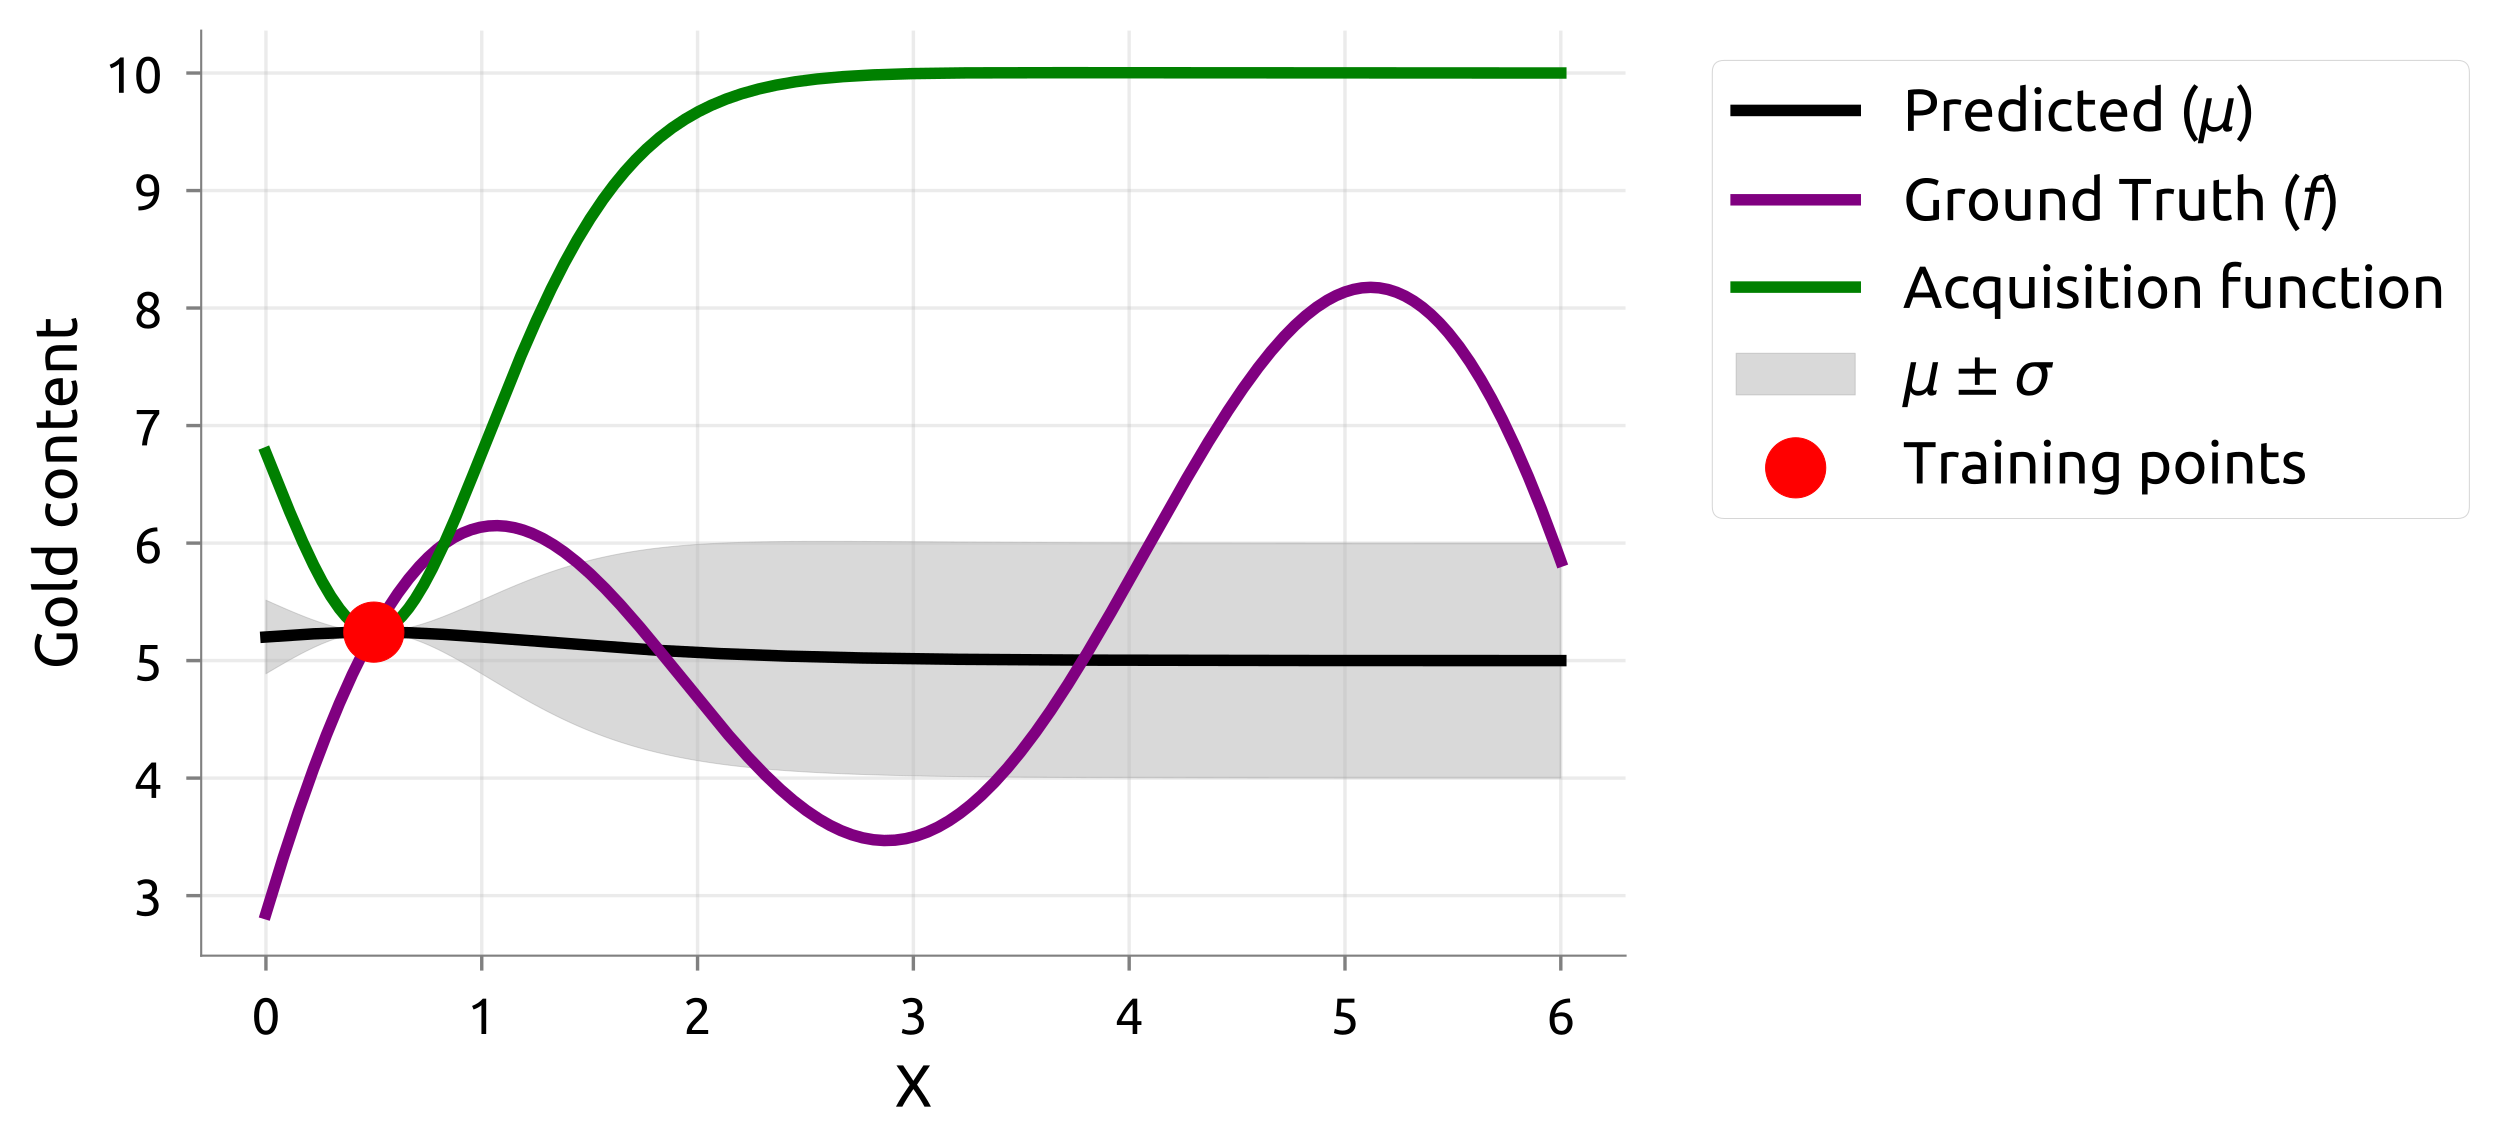 <?xml version="1.0" encoding="utf-8" standalone="no"?>
<!DOCTYPE svg PUBLIC "-//W3C//DTD SVG 1.1//EN"
  "http://www.w3.org/Graphics/SVG/1.1/DTD/svg11.dtd">
<!-- Created with matplotlib (https://matplotlib.org/) -->
<svg height="269.924pt" version="1.1" viewBox="0 0 587.636 269.924" width="587.636pt" xmlns="http://www.w3.org/2000/svg" xmlns:xlink="http://www.w3.org/1999/xlink">
 <defs>
  <style type="text/css">
*{stroke-linecap:butt;stroke-linejoin:round;}
  </style>
 </defs>
 <g id="figure_1">
  <g id="patch_1">
   <path d="M 0 269.924 
L 587.636 269.924 
L 587.636 0 
L 0 0 
z
" style="fill:#ffffff;"/>
  </g>
  <g id="axes_1">
   <g id="patch_2">
    <path d="M 47.291 224.64 
L 382.091 224.64 
L 382.091 7.2 
L 47.291 7.2 
z
" style="fill:#ffffff;"/>
   </g>
   <g id="PolyCollection_1">
    <defs>
     <path d="M 62.509 -111.539 
L 62.509 -128.85 
L 63.017 -128.624 
L 63.525 -128.398 
L 64.033 -128.173 
L 64.541 -127.948 
L 65.049 -127.724 
L 65.558 -127.5 
L 66.066 -127.277 
L 66.574 -127.056 
L 67.082 -126.836 
L 67.59 -126.617 
L 68.098 -126.4 
L 68.606 -126.185 
L 69.114 -125.972 
L 69.622 -125.762 
L 70.131 -125.553 
L 70.639 -125.348 
L 71.147 -125.145 
L 71.655 -124.945 
L 72.163 -124.748 
L 72.671 -124.555 
L 73.179 -124.366 
L 73.687 -124.18 
L 74.196 -123.999 
L 74.704 -123.822 
L 75.212 -123.649 
L 75.72 -123.481 
L 76.228 -123.318 
L 76.736 -123.16 
L 77.244 -123.007 
L 77.752 -122.86 
L 78.261 -122.719 
L 78.769 -122.584 
L 79.277 -122.454 
L 79.785 -122.331 
L 80.293 -122.215 
L 80.801 -122.105 
L 81.309 -122.002 
L 81.817 -121.905 
L 82.325 -121.816 
L 82.834 -121.735 
L 83.342 -121.66 
L 83.85 -121.593 
L 84.358 -121.534 
L 84.866 -121.483 
L 85.374 -121.439 
L 85.882 -121.404 
L 86.39 -121.376 
L 86.899 -121.357 
L 87.407 -121.345 
L 87.915 -121.342 
L 88.423 -121.346 
L 88.931 -121.359 
L 89.439 -121.38 
L 89.947 -121.409 
L 90.455 -121.446 
L 90.964 -121.491 
L 91.472 -121.544 
L 91.98 -121.604 
L 92.488 -121.672 
L 92.996 -121.748 
L 93.504 -121.831 
L 94.012 -121.921 
L 94.52 -122.018 
L 95.028 -122.123 
L 95.537 -122.234 
L 96.045 -122.351 
L 96.553 -122.475 
L 97.061 -122.606 
L 97.569 -122.742 
L 98.077 -122.885 
L 98.585 -123.033 
L 99.093 -123.186 
L 99.602 -123.345 
L 100.11 -123.509 
L 100.618 -123.677 
L 101.126 -123.851 
L 101.634 -124.029 
L 102.142 -124.211 
L 102.65 -124.397 
L 103.158 -124.587 
L 103.666 -124.781 
L 104.175 -124.978 
L 104.683 -125.178 
L 105.191 -125.382 
L 105.699 -125.588 
L 106.207 -125.796 
L 106.715 -126.008 
L 107.223 -126.221 
L 107.731 -126.436 
L 108.24 -126.654 
L 108.748 -126.873 
L 109.256 -127.093 
L 109.764 -127.314 
L 110.272 -127.537 
L 110.78 -127.761 
L 111.288 -127.985 
L 111.796 -128.21 
L 112.305 -128.436 
L 112.813 -128.662 
L 113.321 -128.887 
L 113.829 -129.113 
L 114.337 -129.339 
L 114.845 -129.564 
L 115.353 -129.789 
L 115.861 -130.014 
L 116.369 -130.238 
L 116.878 -130.46 
L 117.386 -130.682 
L 117.894 -130.903 
L 118.402 -131.123 
L 118.91 -131.342 
L 119.418 -131.559 
L 119.926 -131.775 
L 120.434 -131.989 
L 120.943 -132.202 
L 121.451 -132.413 
L 121.959 -132.622 
L 122.467 -132.829 
L 122.975 -133.035 
L 123.483 -133.238 
L 123.991 -133.439 
L 124.499 -133.638 
L 125.008 -133.836 
L 125.516 -134.03 
L 126.024 -134.223 
L 126.532 -134.413 
L 127.04 -134.601 
L 127.548 -134.787 
L 128.056 -134.97 
L 128.564 -135.151 
L 129.072 -135.329 
L 129.581 -135.504 
L 130.089 -135.678 
L 130.597 -135.848 
L 131.105 -136.016 
L 131.613 -136.182 
L 132.121 -136.345 
L 132.629 -136.505 
L 133.137 -136.663 
L 133.646 -136.818 
L 134.154 -136.97 
L 134.662 -137.12 
L 135.17 -137.267 
L 135.678 -137.412 
L 136.186 -137.554 
L 136.694 -137.693 
L 137.202 -137.83 
L 137.711 -137.964 
L 138.219 -138.096 
L 138.727 -138.225 
L 139.235 -138.352 
L 139.743 -138.476 
L 140.251 -138.597 
L 140.759 -138.717 
L 141.267 -138.833 
L 141.775 -138.947 
L 142.284 -139.059 
L 142.792 -139.168 
L 143.3 -139.275 
L 143.808 -139.38 
L 144.316 -139.482 
L 144.824 -139.582 
L 145.332 -139.68 
L 145.84 -139.775 
L 146.349 -139.868 
L 146.857 -139.959 
L 147.365 -140.048 
L 147.873 -140.135 
L 148.381 -140.219 
L 148.889 -140.302 
L 149.397 -140.382 
L 149.905 -140.461 
L 150.413 -140.537 
L 150.922 -140.612 
L 151.43 -140.684 
L 151.938 -140.755 
L 152.446 -140.824 
L 152.954 -140.891 
L 153.462 -140.956 
L 153.97 -141.019 
L 154.478 -141.081 
L 154.987 -141.141 
L 155.495 -141.199 
L 156.003 -141.256 
L 156.511 -141.311 
L 157.019 -141.364 
L 157.527 -141.416 
L 158.035 -141.466 
L 158.543 -141.515 
L 159.052 -141.562 
L 159.56 -141.608 
L 160.068 -141.653 
L 160.576 -141.696 
L 161.084 -141.738 
L 161.592 -141.778 
L 162.1 -141.817 
L 162.608 -141.855 
L 163.116 -141.892 
L 163.625 -141.927 
L 164.133 -141.962 
L 164.641 -141.995 
L 165.149 -142.027 
L 165.657 -142.058 
L 166.165 -142.088 
L 166.673 -142.116 
L 167.181 -142.144 
L 167.69 -142.171 
L 168.198 -142.197 
L 168.706 -142.221 
L 169.214 -142.245 
L 169.722 -142.268 
L 170.23 -142.291 
L 170.738 -142.312 
L 171.246 -142.332 
L 171.755 -142.352 
L 172.263 -142.371 
L 172.771 -142.389 
L 173.279 -142.406 
L 173.787 -142.423 
L 174.295 -142.438 
L 174.803 -142.454 
L 175.311 -142.468 
L 175.819 -142.482 
L 176.328 -142.495 
L 176.836 -142.508 
L 177.344 -142.52 
L 177.852 -142.531 
L 178.36 -142.542 
L 178.868 -142.552 
L 179.376 -142.562 
L 179.884 -142.571 
L 180.393 -142.58 
L 180.901 -142.588 
L 181.409 -142.596 
L 181.917 -142.603 
L 182.425 -142.61 
L 182.933 -142.617 
L 183.441 -142.623 
L 183.949 -142.628 
L 184.458 -142.634 
L 184.966 -142.638 
L 185.474 -142.643 
L 185.982 -142.647 
L 186.49 -142.651 
L 186.998 -142.655 
L 187.506 -142.658 
L 188.014 -142.661 
L 188.522 -142.663 
L 189.031 -142.666 
L 189.539 -142.668 
L 190.047 -142.669 
L 190.555 -142.671 
L 191.063 -142.672 
L 191.571 -142.673 
L 192.079 -142.674 
L 192.587 -142.675 
L 193.096 -142.675 
L 193.604 -142.675 
L 194.112 -142.675 
L 194.62 -142.675 
L 195.128 -142.675 
L 195.636 -142.674 
L 196.144 -142.673 
L 196.652 -142.672 
L 197.16 -142.671 
L 197.669 -142.67 
L 198.177 -142.669 
L 198.685 -142.668 
L 199.193 -142.666 
L 199.701 -142.664 
L 200.209 -142.663 
L 200.717 -142.661 
L 201.225 -142.659 
L 201.734 -142.657 
L 202.242 -142.654 
L 202.75 -142.652 
L 203.258 -142.65 
L 203.766 -142.647 
L 204.274 -142.645 
L 204.782 -142.642 
L 205.29 -142.64 
L 205.799 -142.637 
L 206.307 -142.634 
L 206.815 -142.631 
L 207.323 -142.629 
L 207.831 -142.626 
L 208.339 -142.623 
L 208.847 -142.62 
L 209.355 -142.617 
L 209.863 -142.614 
L 210.372 -142.611 
L 210.88 -142.607 
L 211.388 -142.604 
L 211.896 -142.601 
L 212.404 -142.598 
L 212.912 -142.595 
L 213.42 -142.591 
L 213.928 -142.588 
L 214.437 -142.585 
L 214.945 -142.582 
L 215.453 -142.578 
L 215.961 -142.575 
L 216.469 -142.572 
L 216.977 -142.569 
L 217.485 -142.565 
L 217.993 -142.562 
L 218.502 -142.559 
L 219.01 -142.555 
L 219.518 -142.552 
L 220.026 -142.549 
L 220.534 -142.546 
L 221.042 -142.542 
L 221.55 -142.539 
L 222.058 -142.536 
L 222.566 -142.533 
L 223.075 -142.529 
L 223.583 -142.526 
L 224.091 -142.523 
L 224.599 -142.52 
L 225.107 -142.517 
L 225.615 -142.513 
L 226.123 -142.51 
L 226.631 -142.507 
L 227.14 -142.504 
L 227.648 -142.501 
L 228.156 -142.498 
L 228.664 -142.495 
L 229.172 -142.492 
L 229.68 -142.489 
L 230.188 -142.486 
L 230.696 -142.483 
L 231.205 -142.48 
L 231.713 -142.477 
L 232.221 -142.475 
L 232.729 -142.472 
L 233.237 -142.469 
L 233.745 -142.466 
L 234.253 -142.463 
L 234.761 -142.461 
L 235.269 -142.458 
L 235.778 -142.455 
L 236.286 -142.453 
L 236.794 -142.45 
L 237.302 -142.447 
L 237.81 -142.445 
L 238.318 -142.442 
L 238.826 -142.44 
L 239.334 -142.437 
L 239.843 -142.435 
L 240.351 -142.432 
L 240.859 -142.43 
L 241.367 -142.428 
L 241.875 -142.425 
L 242.383 -142.423 
L 242.891 -142.421 
L 243.399 -142.418 
L 243.908 -142.416 
L 244.416 -142.414 
L 244.924 -142.412 
L 245.432 -142.41 
L 245.94 -142.408 
L 246.448 -142.405 
L 246.956 -142.403 
L 247.464 -142.401 
L 247.972 -142.399 
L 248.481 -142.397 
L 248.989 -142.395 
L 249.497 -142.393 
L 250.005 -142.391 
L 250.513 -142.389 
L 251.021 -142.388 
L 251.529 -142.386 
L 252.037 -142.384 
L 252.546 -142.382 
L 253.054 -142.38 
L 253.562 -142.379 
L 254.07 -142.377 
L 254.578 -142.375 
L 255.086 -142.373 
L 255.594 -142.372 
L 256.102 -142.37 
L 256.61 -142.369 
L 257.119 -142.367 
L 257.627 -142.365 
L 258.135 -142.364 
L 258.643 -142.362 
L 259.151 -142.361 
L 259.659 -142.359 
L 260.167 -142.358 
L 260.675 -142.356 
L 261.184 -142.355 
L 261.692 -142.354 
L 262.2 -142.352 
L 262.708 -142.351 
L 263.216 -142.349 
L 263.724 -142.348 
L 264.232 -142.347 
L 264.74 -142.346 
L 265.249 -142.344 
L 265.757 -142.343 
L 266.265 -142.342 
L 266.773 -142.341 
L 267.281 -142.339 
L 267.789 -142.338 
L 268.297 -142.337 
L 268.805 -142.336 
L 269.313 -142.335 
L 269.822 -142.334 
L 270.33 -142.333 
L 270.838 -142.332 
L 271.346 -142.331 
L 271.854 -142.33 
L 272.362 -142.329 
L 272.87 -142.328 
L 273.378 -142.327 
L 273.887 -142.326 
L 274.395 -142.325 
L 274.903 -142.324 
L 275.411 -142.323 
L 275.919 -142.322 
L 276.427 -142.321 
L 276.935 -142.32 
L 277.443 -142.319 
L 277.952 -142.318 
L 278.46 -142.318 
L 278.968 -142.317 
L 279.476 -142.316 
L 279.984 -142.315 
L 280.492 -142.314 
L 281 -142.314 
L 281.508 -142.313 
L 282.016 -142.312 
L 282.525 -142.311 
L 283.033 -142.311 
L 283.541 -142.31 
L 284.049 -142.309 
L 284.557 -142.308 
L 285.065 -142.308 
L 285.573 -142.307 
L 286.081 -142.306 
L 286.59 -142.306 
L 287.098 -142.305 
L 287.606 -142.305 
L 288.114 -142.304 
L 288.622 -142.303 
L 289.13 -142.303 
L 289.638 -142.302 
L 290.146 -142.302 
L 290.655 -142.301 
L 291.163 -142.3 
L 291.671 -142.3 
L 292.179 -142.299 
L 292.687 -142.299 
L 293.195 -142.298 
L 293.703 -142.298 
L 294.211 -142.297 
L 294.719 -142.297 
L 295.228 -142.296 
L 295.736 -142.296 
L 296.244 -142.295 
L 296.752 -142.295 
L 297.26 -142.295 
L 297.768 -142.294 
L 298.276 -142.294 
L 298.784 -142.293 
L 299.293 -142.293 
L 299.801 -142.292 
L 300.309 -142.292 
L 300.817 -142.292 
L 301.325 -142.291 
L 301.833 -142.291 
L 302.341 -142.29 
L 302.849 -142.29 
L 303.357 -142.29 
L 303.866 -142.289 
L 304.374 -142.289 
L 304.882 -142.289 
L 305.39 -142.288 
L 305.898 -142.288 
L 306.406 -142.288 
L 306.914 -142.287 
L 307.422 -142.287 
L 307.931 -142.287 
L 308.439 -142.286 
L 308.947 -142.286 
L 309.455 -142.286 
L 309.963 -142.285 
L 310.471 -142.285 
L 310.979 -142.285 
L 311.487 -142.285 
L 311.996 -142.284 
L 312.504 -142.284 
L 313.012 -142.284 
L 313.52 -142.284 
L 314.028 -142.283 
L 314.536 -142.283 
L 315.044 -142.283 
L 315.552 -142.283 
L 316.06 -142.282 
L 316.569 -142.282 
L 317.077 -142.282 
L 317.585 -142.282 
L 318.093 -142.281 
L 318.601 -142.281 
L 319.109 -142.281 
L 319.617 -142.281 
L 320.125 -142.281 
L 320.634 -142.28 
L 321.142 -142.28 
L 321.65 -142.28 
L 322.158 -142.28 
L 322.666 -142.28 
L 323.174 -142.279 
L 323.682 -142.279 
L 324.19 -142.279 
L 324.699 -142.279 
L 325.207 -142.279 
L 325.715 -142.279 
L 326.223 -142.278 
L 326.731 -142.278 
L 327.239 -142.278 
L 327.747 -142.278 
L 328.255 -142.278 
L 328.763 -142.278 
L 329.272 -142.277 
L 329.78 -142.277 
L 330.288 -142.277 
L 330.796 -142.277 
L 331.304 -142.277 
L 331.812 -142.277 
L 332.32 -142.277 
L 332.828 -142.276 
L 333.337 -142.276 
L 333.845 -142.276 
L 334.353 -142.276 
L 334.861 -142.276 
L 335.369 -142.276 
L 335.877 -142.276 
L 336.385 -142.276 
L 336.893 -142.275 
L 337.402 -142.275 
L 337.91 -142.275 
L 338.418 -142.275 
L 338.926 -142.275 
L 339.434 -142.275 
L 339.942 -142.275 
L 340.45 -142.275 
L 340.958 -142.275 
L 341.466 -142.275 
L 341.975 -142.274 
L 342.483 -142.274 
L 342.991 -142.274 
L 343.499 -142.274 
L 344.007 -142.274 
L 344.515 -142.274 
L 345.023 -142.274 
L 345.531 -142.274 
L 346.04 -142.274 
L 346.548 -142.274 
L 347.056 -142.274 
L 347.564 -142.274 
L 348.072 -142.273 
L 348.58 -142.273 
L 349.088 -142.273 
L 349.596 -142.273 
L 350.104 -142.273 
L 350.613 -142.273 
L 351.121 -142.273 
L 351.629 -142.273 
L 352.137 -142.273 
L 352.645 -142.273 
L 353.153 -142.273 
L 353.661 -142.273 
L 354.169 -142.273 
L 354.678 -142.273 
L 355.186 -142.273 
L 355.694 -142.272 
L 356.202 -142.272 
L 356.71 -142.272 
L 357.218 -142.272 
L 357.726 -142.272 
L 358.234 -142.272 
L 358.743 -142.272 
L 359.251 -142.272 
L 359.759 -142.272 
L 360.267 -142.272 
L 360.775 -142.272 
L 361.283 -142.272 
L 361.791 -142.272 
L 362.299 -142.272 
L 362.807 -142.272 
L 363.316 -142.272 
L 363.824 -142.272 
L 364.332 -142.272 
L 364.84 -142.272 
L 365.348 -142.272 
L 365.856 -142.272 
L 366.364 -142.272 
L 366.872 -142.271 
L 366.872 -87.026 
L 366.872 -87.026 
L 366.364 -87.026 
L 365.856 -87.027 
L 365.348 -87.027 
L 364.84 -87.027 
L 364.332 -87.027 
L 363.824 -87.027 
L 363.316 -87.027 
L 362.807 -87.027 
L 362.299 -87.027 
L 361.791 -87.027 
L 361.283 -87.027 
L 360.775 -87.027 
L 360.267 -87.027 
L 359.759 -87.027 
L 359.251 -87.027 
L 358.743 -87.027 
L 358.234 -87.027 
L 357.726 -87.027 
L 357.218 -87.027 
L 356.71 -87.027 
L 356.202 -87.027 
L 355.694 -87.027 
L 355.186 -87.028 
L 354.678 -87.028 
L 354.169 -87.028 
L 353.661 -87.028 
L 353.153 -87.028 
L 352.645 -87.028 
L 352.137 -87.028 
L 351.629 -87.028 
L 351.121 -87.028 
L 350.613 -87.028 
L 350.104 -87.028 
L 349.596 -87.028 
L 349.088 -87.028 
L 348.58 -87.028 
L 348.072 -87.028 
L 347.564 -87.029 
L 347.056 -87.029 
L 346.548 -87.029 
L 346.04 -87.029 
L 345.531 -87.029 
L 345.023 -87.029 
L 344.515 -87.029 
L 344.007 -87.029 
L 343.499 -87.029 
L 342.991 -87.029 
L 342.483 -87.029 
L 341.975 -87.029 
L 341.466 -87.03 
L 340.958 -87.03 
L 340.45 -87.03 
L 339.942 -87.03 
L 339.434 -87.03 
L 338.926 -87.03 
L 338.418 -87.03 
L 337.91 -87.03 
L 337.402 -87.03 
L 336.893 -87.03 
L 336.385 -87.031 
L 335.877 -87.031 
L 335.369 -87.031 
L 334.861 -87.031 
L 334.353 -87.031 
L 333.845 -87.031 
L 333.337 -87.031 
L 332.828 -87.031 
L 332.32 -87.032 
L 331.812 -87.032 
L 331.304 -87.032 
L 330.796 -87.032 
L 330.288 -87.032 
L 329.78 -87.032 
L 329.272 -87.032 
L 328.763 -87.033 
L 328.255 -87.033 
L 327.747 -87.033 
L 327.239 -87.033 
L 326.731 -87.033 
L 326.223 -87.033 
L 325.715 -87.034 
L 325.207 -87.034 
L 324.699 -87.034 
L 324.19 -87.034 
L 323.682 -87.034 
L 323.174 -87.034 
L 322.666 -87.035 
L 322.158 -87.035 
L 321.65 -87.035 
L 321.142 -87.035 
L 320.634 -87.035 
L 320.125 -87.036 
L 319.617 -87.036 
L 319.109 -87.036 
L 318.601 -87.036 
L 318.093 -87.037 
L 317.585 -87.037 
L 317.077 -87.037 
L 316.569 -87.037 
L 316.06 -87.037 
L 315.552 -87.038 
L 315.044 -87.038 
L 314.536 -87.038 
L 314.028 -87.038 
L 313.52 -87.039 
L 313.012 -87.039 
L 312.504 -87.039 
L 311.996 -87.04 
L 311.487 -87.04 
L 310.979 -87.04 
L 310.471 -87.04 
L 309.963 -87.041 
L 309.455 -87.041 
L 308.947 -87.041 
L 308.439 -87.042 
L 307.931 -87.042 
L 307.422 -87.042 
L 306.914 -87.043 
L 306.406 -87.043 
L 305.898 -87.043 
L 305.39 -87.044 
L 304.882 -87.044 
L 304.374 -87.044 
L 303.866 -87.045 
L 303.357 -87.045 
L 302.849 -87.046 
L 302.341 -87.046 
L 301.833 -87.046 
L 301.325 -87.047 
L 300.817 -87.047 
L 300.309 -87.048 
L 299.801 -87.048 
L 299.293 -87.048 
L 298.784 -87.049 
L 298.276 -87.049 
L 297.768 -87.05 
L 297.26 -87.05 
L 296.752 -87.051 
L 296.244 -87.051 
L 295.736 -87.052 
L 295.228 -87.052 
L 294.719 -87.053 
L 294.211 -87.053 
L 293.703 -87.054 
L 293.195 -87.054 
L 292.687 -87.055 
L 292.179 -87.056 
L 291.671 -87.056 
L 291.163 -87.057 
L 290.655 -87.057 
L 290.146 -87.058 
L 289.638 -87.059 
L 289.13 -87.059 
L 288.622 -87.06 
L 288.114 -87.06 
L 287.606 -87.061 
L 287.098 -87.062 
L 286.59 -87.062 
L 286.081 -87.063 
L 285.573 -87.064 
L 285.065 -87.065 
L 284.557 -87.065 
L 284.049 -87.066 
L 283.541 -87.067 
L 283.033 -87.068 
L 282.525 -87.069 
L 282.016 -87.069 
L 281.508 -87.07 
L 281 -87.071 
L 280.492 -87.072 
L 279.984 -87.073 
L 279.476 -87.074 
L 278.968 -87.075 
L 278.46 -87.076 
L 277.952 -87.076 
L 277.443 -87.077 
L 276.935 -87.078 
L 276.427 -87.079 
L 275.919 -87.08 
L 275.411 -87.082 
L 274.903 -87.083 
L 274.395 -87.084 
L 273.887 -87.085 
L 273.378 -87.086 
L 272.87 -87.087 
L 272.362 -87.088 
L 271.854 -87.089 
L 271.346 -87.091 
L 270.838 -87.092 
L 270.33 -87.093 
L 269.822 -87.094 
L 269.313 -87.096 
L 268.805 -87.097 
L 268.297 -87.098 
L 267.789 -87.1 
L 267.281 -87.101 
L 266.773 -87.102 
L 266.265 -87.104 
L 265.757 -87.105 
L 265.249 -87.107 
L 264.74 -87.108 
L 264.232 -87.11 
L 263.724 -87.112 
L 263.216 -87.113 
L 262.708 -87.115 
L 262.2 -87.117 
L 261.692 -87.118 
L 261.184 -87.12 
L 260.675 -87.122 
L 260.167 -87.124 
L 259.659 -87.125 
L 259.151 -87.127 
L 258.643 -87.129 
L 258.135 -87.131 
L 257.627 -87.133 
L 257.119 -87.135 
L 256.61 -87.137 
L 256.102 -87.139 
L 255.594 -87.142 
L 255.086 -87.144 
L 254.578 -87.146 
L 254.07 -87.148 
L 253.562 -87.151 
L 253.054 -87.153 
L 252.546 -87.155 
L 252.037 -87.158 
L 251.529 -87.16 
L 251.021 -87.163 
L 250.513 -87.165 
L 250.005 -87.168 
L 249.497 -87.171 
L 248.989 -87.173 
L 248.481 -87.176 
L 247.972 -87.179 
L 247.464 -87.182 
L 246.956 -87.185 
L 246.448 -87.188 
L 245.94 -87.191 
L 245.432 -87.194 
L 244.924 -87.197 
L 244.416 -87.201 
L 243.908 -87.204 
L 243.399 -87.207 
L 242.891 -87.211 
L 242.383 -87.214 
L 241.875 -87.218 
L 241.367 -87.222 
L 240.859 -87.225 
L 240.351 -87.229 
L 239.843 -87.233 
L 239.334 -87.237 
L 238.826 -87.241 
L 238.318 -87.245 
L 237.81 -87.249 
L 237.302 -87.253 
L 236.794 -87.258 
L 236.286 -87.262 
L 235.778 -87.267 
L 235.269 -87.271 
L 234.761 -87.276 
L 234.253 -87.281 
L 233.745 -87.286 
L 233.237 -87.291 
L 232.729 -87.296 
L 232.221 -87.301 
L 231.713 -87.306 
L 231.205 -87.312 
L 230.696 -87.317 
L 230.188 -87.323 
L 229.68 -87.329 
L 229.172 -87.334 
L 228.664 -87.34 
L 228.156 -87.346 
L 227.648 -87.353 
L 227.14 -87.359 
L 226.631 -87.365 
L 226.123 -87.372 
L 225.615 -87.379 
L 225.107 -87.385 
L 224.599 -87.392 
L 224.091 -87.4 
L 223.583 -87.407 
L 223.075 -87.414 
L 222.566 -87.422 
L 222.058 -87.43 
L 221.55 -87.437 
L 221.042 -87.446 
L 220.534 -87.454 
L 220.026 -87.462 
L 219.518 -87.471 
L 219.01 -87.479 
L 218.502 -87.488 
L 217.993 -87.497 
L 217.485 -87.507 
L 216.977 -87.516 
L 216.469 -87.526 
L 215.961 -87.536 
L 215.453 -87.546 
L 214.945 -87.556 
L 214.437 -87.566 
L 213.928 -87.577 
L 213.42 -87.588 
L 212.912 -87.599 
L 212.404 -87.611 
L 211.896 -87.622 
L 211.388 -87.634 
L 210.88 -87.646 
L 210.372 -87.658 
L 209.863 -87.671 
L 209.355 -87.684 
L 208.847 -87.697 
L 208.339 -87.711 
L 207.831 -87.724 
L 207.323 -87.738 
L 206.815 -87.753 
L 206.307 -87.767 
L 205.799 -87.782 
L 205.29 -87.797 
L 204.782 -87.813 
L 204.274 -87.829 
L 203.766 -87.845 
L 203.258 -87.862 
L 202.75 -87.878 
L 202.242 -87.896 
L 201.734 -87.913 
L 201.225 -87.931 
L 200.717 -87.95 
L 200.209 -87.969 
L 199.701 -87.988 
L 199.193 -88.007 
L 198.685 -88.027 
L 198.177 -88.048 
L 197.669 -88.069 
L 197.16 -88.09 
L 196.652 -88.112 
L 196.144 -88.134 
L 195.636 -88.157 
L 195.128 -88.18 
L 194.62 -88.204 
L 194.112 -88.228 
L 193.604 -88.253 
L 193.096 -88.278 
L 192.587 -88.304 
L 192.079 -88.331 
L 191.571 -88.358 
L 191.063 -88.385 
L 190.555 -88.413 
L 190.047 -88.442 
L 189.539 -88.471 
L 189.031 -88.501 
L 188.522 -88.532 
L 188.014 -88.563 
L 187.506 -88.595 
L 186.998 -88.628 
L 186.49 -88.662 
L 185.982 -88.696 
L 185.474 -88.73 
L 184.966 -88.766 
L 184.458 -88.802 
L 183.949 -88.84 
L 183.441 -88.878 
L 182.933 -88.916 
L 182.425 -88.956 
L 181.917 -88.996 
L 181.409 -89.038 
L 180.901 -89.08 
L 180.393 -89.123 
L 179.884 -89.167 
L 179.376 -89.212 
L 178.868 -89.258 
L 178.36 -89.305 
L 177.852 -89.353 
L 177.344 -89.402 
L 176.836 -89.452 
L 176.328 -89.503 
L 175.819 -89.555 
L 175.311 -89.608 
L 174.803 -89.662 
L 174.295 -89.718 
L 173.787 -89.774 
L 173.279 -89.832 
L 172.771 -89.891 
L 172.263 -89.952 
L 171.755 -90.013 
L 171.246 -90.076 
L 170.738 -90.14 
L 170.23 -90.206 
L 169.722 -90.273 
L 169.214 -90.341 
L 168.706 -90.411 
L 168.198 -90.482 
L 167.69 -90.555 
L 167.181 -90.629 
L 166.673 -90.705 
L 166.165 -90.782 
L 165.657 -90.861 
L 165.149 -90.941 
L 164.641 -91.023 
L 164.133 -91.107 
L 163.625 -91.192 
L 163.116 -91.279 
L 162.608 -91.368 
L 162.1 -91.459 
L 161.592 -91.551 
L 161.084 -91.645 
L 160.576 -91.742 
L 160.068 -91.84 
L 159.56 -91.94 
L 159.052 -92.042 
L 158.543 -92.146 
L 158.035 -92.251 
L 157.527 -92.359 
L 157.019 -92.47 
L 156.511 -92.582 
L 156.003 -92.696 
L 155.495 -92.813 
L 154.987 -92.931 
L 154.478 -93.052 
L 153.97 -93.176 
L 153.462 -93.301 
L 152.954 -93.429 
L 152.446 -93.559 
L 151.938 -93.692 
L 151.43 -93.827 
L 150.922 -93.964 
L 150.413 -94.104 
L 149.905 -94.247 
L 149.397 -94.392 
L 148.889 -94.539 
L 148.381 -94.689 
L 147.873 -94.842 
L 147.365 -94.997 
L 146.857 -95.156 
L 146.349 -95.316 
L 145.84 -95.48 
L 145.332 -95.646 
L 144.824 -95.815 
L 144.316 -95.987 
L 143.808 -96.161 
L 143.3 -96.339 
L 142.792 -96.519 
L 142.284 -96.702 
L 141.775 -96.888 
L 141.267 -97.077 
L 140.759 -97.269 
L 140.251 -97.464 
L 139.743 -97.661 
L 139.235 -97.862 
L 138.727 -98.065 
L 138.219 -98.272 
L 137.711 -98.481 
L 137.202 -98.694 
L 136.694 -98.909 
L 136.186 -99.128 
L 135.678 -99.349 
L 135.17 -99.574 
L 134.662 -99.801 
L 134.154 -100.031 
L 133.646 -100.264 
L 133.137 -100.501 
L 132.629 -100.74 
L 132.121 -100.982 
L 131.613 -101.226 
L 131.105 -101.474 
L 130.597 -101.725 
L 130.089 -101.978 
L 129.581 -102.234 
L 129.072 -102.493 
L 128.564 -102.754 
L 128.056 -103.018 
L 127.548 -103.285 
L 127.04 -103.554 
L 126.532 -103.826 
L 126.024 -104.1 
L 125.516 -104.376 
L 125.008 -104.655 
L 124.499 -104.936 
L 123.991 -105.219 
L 123.483 -105.505 
L 122.975 -105.792 
L 122.467 -106.081 
L 121.959 -106.372 
L 121.451 -106.665 
L 120.943 -106.959 
L 120.434 -107.255 
L 119.926 -107.553 
L 119.418 -107.851 
L 118.91 -108.151 
L 118.402 -108.452 
L 117.894 -108.754 
L 117.386 -109.056 
L 116.878 -109.36 
L 116.369 -109.663 
L 115.861 -109.968 
L 115.353 -110.272 
L 114.845 -110.577 
L 114.337 -110.881 
L 113.829 -111.185 
L 113.321 -111.489 
L 112.813 -111.792 
L 112.305 -112.094 
L 111.796 -112.395 
L 111.288 -112.695 
L 110.78 -112.994 
L 110.272 -113.291 
L 109.764 -113.587 
L 109.256 -113.88 
L 108.748 -114.171 
L 108.24 -114.46 
L 107.731 -114.746 
L 107.223 -115.029 
L 106.715 -115.31 
L 106.207 -115.586 
L 105.699 -115.86 
L 105.191 -116.129 
L 104.683 -116.395 
L 104.175 -116.656 
L 103.666 -116.912 
L 103.158 -117.164 
L 102.65 -117.411 
L 102.142 -117.652 
L 101.634 -117.888 
L 101.126 -118.119 
L 100.618 -118.343 
L 100.11 -118.561 
L 99.602 -118.772 
L 99.093 -118.977 
L 98.585 -119.175 
L 98.077 -119.365 
L 97.569 -119.548 
L 97.061 -119.724 
L 96.553 -119.891 
L 96.045 -120.05 
L 95.537 -120.201 
L 95.028 -120.343 
L 94.52 -120.477 
L 94.012 -120.601 
L 93.504 -120.717 
L 92.996 -120.823 
L 92.488 -120.92 
L 91.98 -121.007 
L 91.472 -121.084 
L 90.964 -121.151 
L 90.455 -121.208 
L 89.947 -121.256 
L 89.439 -121.292 
L 88.931 -121.319 
L 88.423 -121.336 
L 87.915 -121.342 
L 87.407 -121.337 
L 86.899 -121.323 
L 86.39 -121.298 
L 85.882 -121.262 
L 85.374 -121.217 
L 84.866 -121.161 
L 84.358 -121.096 
L 83.85 -121.02 
L 83.342 -120.935 
L 82.834 -120.84 
L 82.325 -120.735 
L 81.817 -120.621 
L 81.309 -120.498 
L 80.801 -120.366 
L 80.293 -120.225 
L 79.785 -120.076 
L 79.277 -119.918 
L 78.769 -119.752 
L 78.261 -119.578 
L 77.752 -119.396 
L 77.244 -119.207 
L 76.736 -119.011 
L 76.228 -118.807 
L 75.72 -118.597 
L 75.212 -118.38 
L 74.704 -118.157 
L 74.196 -117.927 
L 73.687 -117.692 
L 73.179 -117.452 
L 72.671 -117.206 
L 72.163 -116.955 
L 71.655 -116.699 
L 71.147 -116.438 
L 70.639 -116.174 
L 70.131 -115.905 
L 69.622 -115.632 
L 69.114 -115.356 
L 68.606 -115.076 
L 68.098 -114.794 
L 67.59 -114.508 
L 67.082 -114.22 
L 66.574 -113.929 
L 66.066 -113.636 
L 65.558 -113.341 
L 65.049 -113.044 
L 64.541 -112.745 
L 64.033 -112.445 
L 63.525 -112.144 
L 63.017 -111.842 
L 62.509 -111.539 
z
" id="m0e73ea4f0b" style="stroke:#808080;stroke-opacity:0.3;stroke-width:0.24;"/>
    </defs>
    <g clip-path="url(#p5dee01eaa2)">
     <use style="fill:#808080;fill-opacity:0.3;stroke:#808080;stroke-opacity:0.3;stroke-width:0.24;" x="0" xlink:href="#m0e73ea4f0b" y="269.924"/>
    </g>
   </g>
   <g id="matplotlib.axis_1">
    <g id="xtick_1">
     <g id="line2d_1">
      <path clip-path="url(#p5dee01eaa2)" d="M 62.509 224.64 
L 62.509 7.2 
" style="fill:none;stroke:#b0b0b0;stroke-linecap:square;stroke-opacity:0.25;stroke-width:0.8;"/>
     </g>
     <g id="line2d_2">
      <defs>
       <path d="M 0 0 
L 0 3.5 
" id="mb9c0b3d238" style="stroke:#808080;stroke-width:0.8;"/>
      </defs>
      <g>
       <use style="fill:#808080;stroke:#808080;stroke-width:0.8;" x="62.509" xlink:href="#mb9c0b3d238" y="224.64"/>
      </g>
     </g>
     <g id="text_1">
      <!-- 0 -->
      <defs>
       <path d="M 5 34.703 
Q 5 52.094 11.141 61.5 
Q 17.297 70.906 28.203 70.906 
Q 39.094 70.906 45.25 61.5 
Q 51.406 52.094 51.406 34.703 
Q 51.406 17.297 45.25 7.891 
Q 39.094 -1.5 28.203 -1.5 
Q 17.297 -1.5 11.141 7.891 
Q 5 17.297 5 34.703 
z
M 41.594 34.703 
Q 41.594 40.406 40.938 45.5 
Q 40.297 50.594 38.75 54.391 
Q 37.203 58.203 34.594 60.453 
Q 32 62.703 28.203 62.703 
Q 24.406 62.703 21.797 60.453 
Q 19.203 58.203 17.641 54.391 
Q 16.094 50.594 15.438 45.5 
Q 14.797 40.406 14.797 34.703 
Q 14.797 29 15.438 23.891 
Q 16.094 18.797 17.641 15 
Q 19.203 11.203 21.797 8.953 
Q 24.406 6.703 28.203 6.703 
Q 32 6.703 34.594 8.953 
Q 37.203 11.203 38.75 15 
Q 40.297 18.797 40.938 23.891 
Q 41.594 29 41.594 34.703 
z
" id="Ubuntu-48"/>
      </defs>
      <g transform="translate(59.124 243.051)scale(0.12 -0.12)">
       <use xlink:href="#Ubuntu-48"/>
      </g>
     </g>
    </g>
    <g id="xtick_2">
     <g id="line2d_3">
      <path clip-path="url(#p5dee01eaa2)" d="M 113.236 224.64 
L 113.236 7.2 
" style="fill:none;stroke:#b0b0b0;stroke-linecap:square;stroke-opacity:0.25;stroke-width:0.8;"/>
     </g>
     <g id="line2d_4">
      <g>
       <use style="fill:#808080;stroke:#808080;stroke-width:0.8;" x="113.236" xlink:href="#mb9c0b3d238" y="224.64"/>
      </g>
     </g>
     <g id="text_2">
      <!-- 1 -->
      <defs>
       <path d="M 9.297 55 
Q 15 57.203 20.391 60.641 
Q 25.797 64.094 30.297 69.297 
L 36.906 69.297 
L 36.906 0 
L 27.594 0 
L 27.594 56.406 
Q 26.406 55.297 24.656 54.094 
Q 22.906 52.906 20.844 51.797 
Q 18.797 50.703 16.547 49.703 
Q 14.297 48.703 12.203 48 
z
" id="Ubuntu-49"/>
      </defs>
      <g transform="translate(109.852 243.051)scale(0.12 -0.12)">
       <use xlink:href="#Ubuntu-49"/>
      </g>
     </g>
    </g>
    <g id="xtick_3">
     <g id="line2d_5">
      <path clip-path="url(#p5dee01eaa2)" d="M 163.963 224.64 
L 163.963 7.2 
" style="fill:none;stroke:#b0b0b0;stroke-linecap:square;stroke-opacity:0.25;stroke-width:0.8;"/>
     </g>
     <g id="line2d_6">
      <g>
       <use style="fill:#808080;stroke:#808080;stroke-width:0.8;" x="163.963" xlink:href="#mb9c0b3d238" y="224.64"/>
      </g>
     </g>
     <g id="text_3">
      <!-- 2 -->
      <defs>
       <path d="M 46.703 51.594 
Q 46.703 48 45.25 44.641 
Q 43.797 41.297 41.391 38.047 
Q 39 34.797 36 31.641 
Q 33 28.5 30 25.5 
Q 28.297 23.797 26.047 21.5 
Q 23.797 19.203 21.797 16.703 
Q 19.797 14.203 18.438 11.891 
Q 17.094 9.594 17.094 7.906 
L 49 7.906 
L 49 0 
L 7 0 
Q 6.906 0.594 6.906 1.188 
Q 6.906 1.797 6.906 2.297 
Q 6.906 7 8.453 11.047 
Q 10 15.094 12.5 18.688 
Q 15 22.297 18.094 25.5 
Q 21.203 28.703 24.203 31.703 
Q 26.703 34.094 28.953 36.438 
Q 31.203 38.797 32.953 41.141 
Q 34.703 43.5 35.75 46 
Q 36.797 48.5 36.797 51.297 
Q 36.797 54.297 35.844 56.391 
Q 34.906 58.5 33.297 59.891 
Q 31.703 61.297 29.547 61.938 
Q 27.406 62.594 25 62.594 
Q 22.094 62.594 19.688 61.797 
Q 17.297 61 15.391 59.953 
Q 13.5 58.906 12.203 57.75 
Q 10.906 56.594 10.203 56 
L 5.594 62.594 
Q 6.5 63.594 8.297 65.047 
Q 10.094 66.5 12.594 67.797 
Q 15.094 69.094 18.188 70 
Q 21.297 70.906 24.906 70.906 
Q 35.797 70.906 41.25 65.844 
Q 46.703 60.797 46.703 51.594 
z
" id="Ubuntu-50"/>
      </defs>
      <g transform="translate(160.579 243.051)scale(0.12 -0.12)">
       <use xlink:href="#Ubuntu-50"/>
      </g>
     </g>
    </g>
    <g id="xtick_4">
     <g id="line2d_7">
      <path clip-path="url(#p5dee01eaa2)" d="M 214.691 224.64 
L 214.691 7.2 
" style="fill:none;stroke:#b0b0b0;stroke-linecap:square;stroke-opacity:0.25;stroke-width:0.8;"/>
     </g>
     <g id="line2d_8">
      <g>
       <use style="fill:#808080;stroke:#808080;stroke-width:0.8;" x="214.691" xlink:href="#mb9c0b3d238" y="224.64"/>
      </g>
     </g>
     <g id="text_4">
      <!-- 3 -->
      <defs>
       <path d="M 22.594 6.797 
Q 31.5 6.797 35.344 10.297 
Q 39.203 13.797 39.203 19.703 
Q 39.203 23.5 37.594 26.094 
Q 36 28.703 33.391 30.25 
Q 30.797 31.797 27.344 32.438 
Q 23.906 33.094 20.297 33.094 
L 17.906 33.094 
L 17.906 40.703 
L 21.203 40.703 
Q 23.703 40.703 26.344 41.203 
Q 29 41.703 31.203 43 
Q 33.406 44.297 34.797 46.547 
Q 36.203 48.797 36.203 52.203 
Q 36.203 55 35.203 57 
Q 34.203 59 32.547 60.297 
Q 30.906 61.594 28.75 62.141 
Q 26.594 62.703 24.203 62.703 
Q 19.406 62.703 16.047 61.297 
Q 12.703 59.906 10.406 58.406 
L 6.797 65.5 
Q 8 66.297 9.844 67.25 
Q 11.703 68.203 14 69 
Q 16.297 69.797 18.938 70.344 
Q 21.594 70.906 24.5 70.906 
Q 30 70.906 34 69.547 
Q 38 68.203 40.594 65.75 
Q 43.203 63.297 44.5 59.938 
Q 45.797 56.594 45.797 52.703 
Q 45.797 47.297 42.688 43.438 
Q 39.594 39.594 35.203 37.594 
Q 37.906 36.797 40.406 35.297 
Q 42.906 33.797 44.75 31.5 
Q 46.594 29.203 47.75 26.203 
Q 48.906 23.203 48.906 19.5 
Q 48.906 15 47.344 11.141 
Q 45.797 7.297 42.547 4.5 
Q 39.297 1.703 34.391 0.094 
Q 29.5 -1.5 22.797 -1.5 
Q 20.203 -1.5 17.453 -1.094 
Q 14.703 -0.703 12.297 -0.094 
Q 9.906 0.5 8.094 1.094 
Q 6.297 1.703 5.5 2.094 
L 7.297 10.203 
Q 9 9.406 12.953 8.094 
Q 16.906 6.797 22.594 6.797 
z
" id="Ubuntu-51"/>
      </defs>
      <g transform="translate(211.306 243.051)scale(0.12 -0.12)">
       <use xlink:href="#Ubuntu-51"/>
      </g>
     </g>
    </g>
    <g id="xtick_5">
     <g id="line2d_9">
      <path clip-path="url(#p5dee01eaa2)" d="M 265.418 224.64 
L 265.418 7.2 
" style="fill:none;stroke:#b0b0b0;stroke-linecap:square;stroke-opacity:0.25;stroke-width:0.8;"/>
     </g>
     <g id="line2d_10">
      <g>
       <use style="fill:#808080;stroke:#808080;stroke-width:0.8;" x="265.418" xlink:href="#mb9c0b3d238" y="224.64"/>
      </g>
     </g>
     <g id="text_5">
      <!-- 4 -->
      <defs>
       <path d="M 4 24 
Q 5.906 28.406 9.203 34.25 
Q 12.5 40.094 16.641 46.297 
Q 20.797 52.5 25.547 58.5 
Q 30.297 64.5 35.094 69.297 
L 44 69.297 
L 44 25.297 
L 52.203 25.297 
L 52.203 17.703 
L 44 17.703 
L 44 0 
L 35 0 
L 35 17.703 
L 4 17.703 
z
M 35 58.297 
Q 32 55.094 28.953 51.141 
Q 25.906 47.203 23 42.891 
Q 20.094 38.594 17.547 34.094 
Q 15 29.594 13 25.297 
L 35 25.297 
z
" id="Ubuntu-52"/>
      </defs>
      <g transform="translate(262.034 243.051)scale(0.12 -0.12)">
       <use xlink:href="#Ubuntu-52"/>
      </g>
     </g>
    </g>
    <g id="xtick_6">
     <g id="line2d_11">
      <path clip-path="url(#p5dee01eaa2)" d="M 316.145 224.64 
L 316.145 7.2 
" style="fill:none;stroke:#b0b0b0;stroke-linecap:square;stroke-opacity:0.25;stroke-width:0.8;"/>
     </g>
     <g id="line2d_12">
      <g>
       <use style="fill:#808080;stroke:#808080;stroke-width:0.8;" x="316.145" xlink:href="#mb9c0b3d238" y="224.64"/>
      </g>
     </g>
     <g id="text_6">
      <!-- 5 -->
      <defs>
       <path d="M 19.906 42.594 
Q 35 42 42.047 36 
Q 49.094 30 49.094 19.703 
Q 49.094 15.094 47.547 11.188 
Q 46 7.297 42.844 4.5 
Q 39.703 1.703 34.891 0.094 
Q 30.094 -1.5 23.5 -1.5 
Q 20.906 -1.5 18.203 -1.094 
Q 15.5 -0.703 13.203 -0.094 
Q 10.906 0.5 9.094 1.094 
Q 7.297 1.703 6.5 2.094 
L 8.297 10.203 
Q 10 9.406 13.844 8.094 
Q 17.703 6.797 23.297 6.797 
Q 27.797 6.797 30.844 7.797 
Q 33.906 8.797 35.797 10.5 
Q 37.703 12.203 38.547 14.453 
Q 39.406 16.703 39.406 19.203 
Q 39.406 23 38.094 25.953 
Q 36.797 28.906 33.5 30.906 
Q 30.203 32.906 24.703 33.953 
Q 19.203 35 10.797 35 
Q 11.406 39.906 11.75 44.203 
Q 12.094 48.5 12.391 52.594 
Q 12.703 56.703 12.891 60.75 
Q 13.094 64.797 13.297 69.297 
L 46.703 69.297 
L 46.703 61.406 
L 21.406 61.406 
Q 21.297 59.906 21.094 57.344 
Q 20.906 54.797 20.703 52.047 
Q 20.5 49.297 20.297 46.688 
Q 20.094 44.094 19.906 42.594 
z
" id="Ubuntu-53"/>
      </defs>
      <g transform="translate(312.761 243.051)scale(0.12 -0.12)">
       <use xlink:href="#Ubuntu-53"/>
      </g>
     </g>
    </g>
    <g id="xtick_7">
     <g id="line2d_13">
      <path clip-path="url(#p5dee01eaa2)" d="M 366.872 224.64 
L 366.872 7.2 
" style="fill:none;stroke:#b0b0b0;stroke-linecap:square;stroke-opacity:0.25;stroke-width:0.8;"/>
     </g>
     <g id="line2d_14">
      <g>
       <use style="fill:#808080;stroke:#808080;stroke-width:0.8;" x="366.872" xlink:href="#mb9c0b3d238" y="224.64"/>
      </g>
     </g>
     <g id="text_7">
      <!-- 6 -->
      <defs>
       <path d="M 6.297 27.797 
Q 6.297 37.906 9.094 45.656 
Q 11.906 53.406 17.047 58.703 
Q 22.203 64 29.547 66.75 
Q 36.906 69.5 46.094 69.594 
L 46.797 61.797 
Q 40.906 61.703 36.047 60.5 
Q 31.203 59.297 27.391 56.688 
Q 23.594 54.094 21 49.938 
Q 18.406 45.797 17.094 39.703 
Q 19.703 40.906 22.953 41.703 
Q 26.203 42.5 29.703 42.5 
Q 35.594 42.5 39.688 40.703 
Q 43.797 38.906 46.391 35.953 
Q 49 33 50.141 29.141 
Q 51.297 25.297 51.297 21.094 
Q 51.297 17.297 50 13.297 
Q 48.703 9.297 46.047 6 
Q 43.406 2.703 39.297 0.594 
Q 35.203 -1.5 29.594 -1.5 
Q 18.203 -1.5 12.25 6.297 
Q 6.297 14.094 6.297 27.797 
z
M 28.703 34.906 
Q 25.203 34.906 22.203 34.25 
Q 19.203 33.594 16.203 32.297 
Q 16.094 31.203 16.047 30.047 
Q 16 28.906 16 27.797 
Q 16 23.406 16.594 19.5 
Q 17.203 15.594 18.75 12.641 
Q 20.297 9.703 22.891 7.953 
Q 25.5 6.203 29.5 6.203 
Q 32.797 6.203 35.094 7.594 
Q 37.406 9 38.906 11.203 
Q 40.406 13.406 41.047 15.953 
Q 41.703 18.5 41.703 20.906 
Q 41.703 27.703 38.453 31.297 
Q 35.203 34.906 28.703 34.906 
z
" id="Ubuntu-54"/>
      </defs>
      <g transform="translate(363.488 243.051)scale(0.12 -0.12)">
       <use xlink:href="#Ubuntu-54"/>
      </g>
     </g>
    </g>
    <g id="text_8">
     <!-- X -->
     <defs>
      <path d="M 50.203 0 
Q 48.703 3 46.594 6.641 
Q 44.5 10.297 42 14.25 
Q 39.5 18.203 36.797 22.141 
Q 34.094 26.094 31.594 29.594 
Q 29.094 26.094 26.391 22.141 
Q 23.703 18.203 21.25 14.25 
Q 18.797 10.297 16.641 6.641 
Q 14.5 3 13 0 
L 2.297 0 
Q 6.797 8.797 12.75 17.891 
Q 18.703 27 25.406 36.594 
L 3.203 69.297 
L 14.406 69.297 
L 31.5 43.5 
L 48.406 69.297 
L 59.5 69.297 
L 37.703 37 
Q 44.5 27.297 50.5 18.094 
Q 56.5 8.906 61.094 0 
z
" id="Ubuntu-88"/>
     </defs>
     <g transform="translate(210.274 260.134)scale(0.14 -0.14)">
      <use xlink:href="#Ubuntu-88"/>
     </g>
    </g>
   </g>
   <g id="matplotlib.axis_2">
    <g id="ytick_1">
     <g id="line2d_15">
      <path clip-path="url(#p5dee01eaa2)" d="M 47.291 210.522 
L 382.091 210.522 
" style="fill:none;stroke:#b0b0b0;stroke-linecap:square;stroke-opacity:0.25;stroke-width:0.8;"/>
     </g>
     <g id="line2d_16">
      <defs>
       <path d="M 0 0 
L -3.5 0 
" id="mcaeca92753" style="stroke:#808080;stroke-width:0.8;"/>
      </defs>
      <g>
       <use style="fill:#808080;stroke:#808080;stroke-width:0.8;" x="47.291" xlink:href="#mcaeca92753" y="210.522"/>
      </g>
     </g>
     <g id="text_9">
      <!-- 3 -->
      <g transform="translate(31.422 215.178)scale(0.12 -0.12)">
       <use xlink:href="#Ubuntu-51"/>
      </g>
     </g>
    </g>
    <g id="ytick_2">
     <g id="line2d_17">
      <path clip-path="url(#p5dee01eaa2)" d="M 47.291 182.9 
L 382.091 182.9 
" style="fill:none;stroke:#b0b0b0;stroke-linecap:square;stroke-opacity:0.25;stroke-width:0.8;"/>
     </g>
     <g id="line2d_18">
      <g>
       <use style="fill:#808080;stroke:#808080;stroke-width:0.8;" x="47.291" xlink:href="#mcaeca92753" y="182.9"/>
      </g>
     </g>
     <g id="text_10">
      <!-- 4 -->
      <g transform="translate(31.422 187.555)scale(0.12 -0.12)">
       <use xlink:href="#Ubuntu-52"/>
      </g>
     </g>
    </g>
    <g id="ytick_3">
     <g id="line2d_19">
      <path clip-path="url(#p5dee01eaa2)" d="M 47.291 155.277 
L 382.091 155.277 
" style="fill:none;stroke:#b0b0b0;stroke-linecap:square;stroke-opacity:0.25;stroke-width:0.8;"/>
     </g>
     <g id="line2d_20">
      <g>
       <use style="fill:#808080;stroke:#808080;stroke-width:0.8;" x="47.291" xlink:href="#mcaeca92753" y="155.277"/>
      </g>
     </g>
     <g id="text_11">
      <!-- 5 -->
      <g transform="translate(31.422 159.933)scale(0.12 -0.12)">
       <use xlink:href="#Ubuntu-53"/>
      </g>
     </g>
    </g>
    <g id="ytick_4">
     <g id="line2d_21">
      <path clip-path="url(#p5dee01eaa2)" d="M 47.291 127.655 
L 382.091 127.655 
" style="fill:none;stroke:#b0b0b0;stroke-linecap:square;stroke-opacity:0.25;stroke-width:0.8;"/>
     </g>
     <g id="line2d_22">
      <g>
       <use style="fill:#808080;stroke:#808080;stroke-width:0.8;" x="47.291" xlink:href="#mcaeca92753" y="127.655"/>
      </g>
     </g>
     <g id="text_12">
      <!-- 6 -->
      <g transform="translate(31.422 132.31)scale(0.12 -0.12)">
       <use xlink:href="#Ubuntu-54"/>
      </g>
     </g>
    </g>
    <g id="ytick_5">
     <g id="line2d_23">
      <path clip-path="url(#p5dee01eaa2)" d="M 47.291 100.032 
L 382.091 100.032 
" style="fill:none;stroke:#b0b0b0;stroke-linecap:square;stroke-opacity:0.25;stroke-width:0.8;"/>
     </g>
     <g id="line2d_24">
      <g>
       <use style="fill:#808080;stroke:#808080;stroke-width:0.8;" x="47.291" xlink:href="#mcaeca92753" y="100.032"/>
      </g>
     </g>
     <g id="text_13">
      <!-- 7 -->
      <defs>
       <path d="M 16.297 0 
Q 16.906 8 19.156 16.844 
Q 21.406 25.703 24.703 34.047 
Q 28 42.406 31.953 49.547 
Q 35.906 56.703 39.703 61.203 
L 6 61.203 
L 6 69.297 
L 50.094 69.297 
L 50.094 61.594 
Q 46.797 57.797 42.797 51.141 
Q 38.797 44.5 35.25 36.25 
Q 31.703 28 29.141 18.641 
Q 26.594 9.297 26 0 
z
" id="Ubuntu-55"/>
      </defs>
      <g transform="translate(31.422 104.688)scale(0.12 -0.12)">
       <use xlink:href="#Ubuntu-55"/>
      </g>
     </g>
    </g>
    <g id="ytick_6">
     <g id="line2d_25">
      <path clip-path="url(#p5dee01eaa2)" d="M 47.291 72.41 
L 382.091 72.41 
" style="fill:none;stroke:#b0b0b0;stroke-linecap:square;stroke-opacity:0.25;stroke-width:0.8;"/>
     </g>
     <g id="line2d_26">
      <g>
       <use style="fill:#808080;stroke:#808080;stroke-width:0.8;" x="47.291" xlink:href="#mcaeca92753" y="72.41"/>
      </g>
     </g>
     <g id="text_14">
      <!-- 8 -->
      <defs>
       <path d="M 50.906 18 
Q 50.906 13.797 49.453 10.25 
Q 48 6.703 45.141 4.047 
Q 42.297 1.406 38 -0.047 
Q 33.703 -1.5 28.094 -1.5 
Q 21.594 -1.5 17.25 0.344 
Q 12.906 2.203 10.297 5 
Q 7.703 7.797 6.594 11.141 
Q 5.5 14.5 5.5 17.5 
Q 5.5 20.406 6.453 23.047 
Q 7.406 25.703 8.953 28 
Q 10.5 30.297 12.547 32.141 
Q 14.594 34 16.906 35.406 
Q 7.094 41 7.094 51.906 
Q 7.094 55.703 8.594 59.141 
Q 10.094 62.594 12.844 65.188 
Q 15.594 67.797 19.5 69.344 
Q 23.406 70.906 28.203 70.906 
Q 33.797 70.906 37.797 69.203 
Q 41.797 67.5 44.344 64.844 
Q 46.906 62.203 48.047 59 
Q 49.203 55.797 49.203 52.797 
Q 49.203 49.906 48.344 47.344 
Q 47.5 44.797 46.047 42.594 
Q 44.594 40.406 42.75 38.703 
Q 40.906 37 38.906 35.703 
Q 50.703 30.094 50.906 18 
z
M 14.906 17.406 
Q 14.906 15.594 15.547 13.641 
Q 16.203 11.703 17.797 10.047 
Q 19.406 8.406 21.906 7.297 
Q 24.406 6.203 28.203 6.203 
Q 31.594 6.203 34.141 7.203 
Q 36.703 8.203 38.297 9.75 
Q 39.906 11.297 40.703 13.297 
Q 41.5 15.297 41.5 17.406 
Q 41.5 20.594 40.297 23 
Q 39.094 25.406 36.844 27.203 
Q 34.594 29 31.438 30.25 
Q 28.297 31.5 24.297 32.406 
Q 19.797 29.906 17.344 26.203 
Q 14.906 22.5 14.906 17.406 
z
M 39.906 52.906 
Q 39.906 54.406 39.25 56.203 
Q 38.594 58 37.188 59.547 
Q 35.797 61.094 33.594 62.141 
Q 31.406 63.203 28.203 63.203 
Q 25 63.203 22.75 62.203 
Q 20.5 61.203 19.094 59.641 
Q 17.703 58.094 17.047 56.25 
Q 16.406 54.406 16.406 52.594 
Q 16.406 50.406 17.203 48.203 
Q 18 46 19.703 44.094 
Q 21.406 42.203 24.156 40.703 
Q 26.906 39.203 30.703 38.297 
Q 34.906 40.797 37.406 44.141 
Q 39.906 47.5 39.906 52.906 
z
" id="Ubuntu-56"/>
      </defs>
      <g transform="translate(31.422 77.065)scale(0.12 -0.12)">
       <use xlink:href="#Ubuntu-56"/>
      </g>
     </g>
    </g>
    <g id="ytick_7">
     <g id="line2d_27">
      <path clip-path="url(#p5dee01eaa2)" d="M 47.291 44.787 
L 382.091 44.787 
" style="fill:none;stroke:#b0b0b0;stroke-linecap:square;stroke-opacity:0.25;stroke-width:0.8;"/>
     </g>
     <g id="line2d_28">
      <g>
       <use style="fill:#808080;stroke:#808080;stroke-width:0.8;" x="47.291" xlink:href="#mcaeca92753" y="44.787"/>
      </g>
     </g>
     <g id="text_15">
      <!-- 9 -->
      <defs>
       <path d="M 50.094 41.594 
Q 50.094 21 39.844 10.453 
Q 29.594 -0.094 9.406 -0.203 
L 9.094 7.594 
Q 15.406 7.594 20.453 8.797 
Q 25.5 10 29.297 12.641 
Q 33.094 15.297 35.641 19.5 
Q 38.203 23.703 39.406 29.797 
Q 36.797 28.594 33.5 27.844 
Q 30.203 27.094 26.703 27.094 
Q 20.797 27.094 16.688 28.844 
Q 12.594 30.594 10 33.547 
Q 7.406 36.5 6.25 40.344 
Q 5.094 44.203 5.094 48.406 
Q 5.094 52.094 6.391 56.094 
Q 7.703 60.094 10.344 63.391 
Q 13 66.703 17.094 68.797 
Q 21.203 70.906 26.797 70.906 
Q 32.5 70.906 36.844 68.906 
Q 41.203 66.906 44.141 63.094 
Q 47.094 59.297 48.594 53.844 
Q 50.094 48.406 50.094 41.594 
z
M 27.703 34.703 
Q 31.203 34.703 34.297 35.344 
Q 37.406 36 40.297 37.297 
Q 40.406 38.406 40.406 39.453 
Q 40.406 40.5 40.406 41.594 
Q 40.406 45.906 39.797 49.844 
Q 39.203 53.797 37.641 56.75 
Q 36.094 59.703 33.5 61.453 
Q 30.906 63.203 26.906 63.203 
Q 23.594 63.203 21.297 61.797 
Q 19 60.406 17.5 58.25 
Q 16 56.094 15.344 53.547 
Q 14.703 51 14.703 48.594 
Q 14.703 41.797 17.953 38.25 
Q 21.203 34.703 27.703 34.703 
z
" id="Ubuntu-57"/>
      </defs>
      <g transform="translate(31.422 49.443)scale(0.12 -0.12)">
       <use xlink:href="#Ubuntu-57"/>
      </g>
     </g>
    </g>
    <g id="ytick_8">
     <g id="line2d_29">
      <path clip-path="url(#p5dee01eaa2)" d="M 47.291 17.165 
L 382.091 17.165 
" style="fill:none;stroke:#b0b0b0;stroke-linecap:square;stroke-opacity:0.25;stroke-width:0.8;"/>
     </g>
     <g id="line2d_30">
      <g>
       <use style="fill:#808080;stroke:#808080;stroke-width:0.8;" x="47.291" xlink:href="#mcaeca92753" y="17.165"/>
      </g>
     </g>
     <g id="text_16">
      <!-- 10 -->
      <g transform="translate(24.653 21.82)scale(0.12 -0.12)">
       <use xlink:href="#Ubuntu-49"/>
       <use x="56.4" xlink:href="#Ubuntu-48"/>
      </g>
     </g>
    </g>
    <g id="text_17">
     <!-- Gold content -->
     <defs>
      <path d="M 50.906 34.094 
L 60.594 34.094 
L 60.594 1.703 
Q 59.406 1.297 57.156 0.797 
Q 54.906 0.297 51.953 -0.203 
Q 49 -0.703 45.5 -1.047 
Q 42 -1.406 38.406 -1.406 
Q 31.094 -1.406 25.094 1 
Q 19.094 3.406 14.797 8 
Q 10.5 12.594 8.141 19.297 
Q 5.797 26 5.797 34.703 
Q 5.797 43.406 8.438 50.156 
Q 11.094 56.906 15.594 61.5 
Q 20.094 66.094 26.141 68.5 
Q 32.203 70.906 39.094 70.906 
Q 43.797 70.906 47.438 70.297 
Q 51.094 69.703 53.688 68.891 
Q 56.297 68.094 57.938 67.297 
Q 59.594 66.5 60.203 66.094 
L 57.094 58 
Q 54.203 59.906 49.391 61.156 
Q 44.594 62.406 39.594 62.406 
Q 34.297 62.406 29.938 60.5 
Q 25.594 58.594 22.547 55 
Q 19.5 51.406 17.797 46.25 
Q 16.094 41.094 16.094 34.703 
Q 16.094 28.5 17.547 23.391 
Q 19 18.297 21.953 14.641 
Q 24.906 11 29.25 9 
Q 33.594 7 39.5 7 
Q 43.703 7 46.641 7.453 
Q 49.594 7.906 50.906 8.297 
z
" id="Ubuntu-71"/>
      <path d="M 53.906 26 
Q 53.906 19.797 52.094 14.797 
Q 50.297 9.797 47.047 6.188 
Q 43.797 2.594 39.297 0.641 
Q 34.797 -1.297 29.5 -1.297 
Q 24.203 -1.297 19.703 0.641 
Q 15.203 2.594 11.953 6.188 
Q 8.703 9.797 6.891 14.797 
Q 5.094 19.797 5.094 26 
Q 5.094 32.094 6.891 37.141 
Q 8.703 42.203 11.953 45.797 
Q 15.203 49.406 19.703 51.344 
Q 24.203 53.297 29.5 53.297 
Q 34.797 53.297 39.297 51.344 
Q 43.797 49.406 47.047 45.797 
Q 50.297 42.203 52.094 37.141 
Q 53.906 32.094 53.906 26 
z
M 44.203 26 
Q 44.203 34.797 40.25 39.938 
Q 36.297 45.094 29.5 45.094 
Q 22.703 45.094 18.75 39.938 
Q 14.797 34.797 14.797 26 
Q 14.797 17.203 18.75 12.047 
Q 22.703 6.906 29.5 6.906 
Q 36.297 6.906 40.25 12.047 
Q 44.203 17.203 44.203 26 
z
" id="Ubuntu-111"/>
      <path d="M 23.594 -1 
Q 15 -0.797 11.391 2.703 
Q 7.797 6.203 7.797 13.594 
L 7.797 76 
L 17.094 77.594 
L 17.094 15.094 
Q 17.094 12.797 17.5 11.297 
Q 17.906 9.797 18.797 8.891 
Q 19.703 8 21.203 7.547 
Q 22.703 7.094 24.906 6.797 
z
" id="Ubuntu-108"/>
      <path d="M 41.594 41 
Q 39.906 42.406 36.703 43.703 
Q 33.5 45 29.703 45 
Q 25.703 45 22.844 43.547 
Q 20 42.094 18.203 39.547 
Q 16.406 37 15.594 33.5 
Q 14.797 30 14.797 26 
Q 14.797 16.906 19.297 11.953 
Q 23.797 7 31.297 7 
Q 35.094 7 37.641 7.344 
Q 40.203 7.703 41.594 8.094 
z
M 41.594 76 
L 50.906 77.594 
L 50.906 1.5 
Q 47.703 0.594 42.703 -0.297 
Q 37.703 -1.203 31.203 -1.203 
Q 25.203 -1.203 20.391 0.688 
Q 15.594 2.594 12.188 6.094 
Q 8.797 9.594 6.938 14.641 
Q 5.094 19.703 5.094 26 
Q 5.094 32 6.641 37 
Q 8.203 42 11.203 45.594 
Q 14.203 49.203 18.547 51.203 
Q 22.906 53.203 28.5 53.203 
Q 33 53.203 36.453 52 
Q 39.906 50.797 41.594 49.703 
z
" id="Ubuntu-100"/>
      <path id="Ubuntu-32"/>
      <path d="M 30.594 -1.203 
Q 24.297 -1.203 19.547 0.797 
Q 14.797 2.797 11.547 6.391 
Q 8.297 10 6.688 14.953 
Q 5.094 19.906 5.094 25.906 
Q 5.094 31.906 6.844 36.906 
Q 8.594 41.906 11.797 45.547 
Q 15 49.203 19.641 51.25 
Q 24.297 53.297 30 53.297 
Q 33.5 53.297 37 52.688 
Q 40.5 52.094 43.703 50.797 
L 41.594 42.906 
Q 39.5 43.906 36.75 44.5 
Q 34 45.094 30.906 45.094 
Q 23.094 45.094 18.938 40.188 
Q 14.797 35.297 14.797 25.906 
Q 14.797 21.703 15.75 18.203 
Q 16.703 14.703 18.75 12.203 
Q 20.797 9.703 24 8.344 
Q 27.203 7 31.797 7 
Q 35.5 7 38.5 7.703 
Q 41.5 8.406 43.203 9.203 
L 44.5 1.406 
Q 43.703 0.906 42.203 0.453 
Q 40.703 0 38.797 -0.344 
Q 36.906 -0.703 34.75 -0.953 
Q 32.594 -1.203 30.594 -1.203 
z
" id="Ubuntu-99"/>
      <path d="M 8 50.5 
Q 11.203 51.297 16.5 52.188 
Q 21.797 53.094 28.703 53.094 
Q 34.906 53.094 39 51.344 
Q 43.094 49.594 45.547 46.438 
Q 48 43.297 49 38.891 
Q 50 34.5 50 29.203 
L 50 0 
L 40.703 0 
L 40.703 27.203 
Q 40.703 32 40.047 35.391 
Q 39.406 38.797 37.906 40.891 
Q 36.406 43 33.906 43.953 
Q 31.406 44.906 27.703 44.906 
Q 26.203 44.906 24.594 44.797 
Q 23 44.703 21.547 44.547 
Q 20.094 44.406 18.938 44.203 
Q 17.797 44 17.297 43.906 
L 17.297 0 
L 8 0 
z
" id="Ubuntu-110"/>
      <path d="M 16.703 52 
L 36.406 52 
L 36.406 44.203 
L 16.703 44.203 
L 16.703 20.203 
Q 16.703 16.297 17.297 13.75 
Q 17.906 11.203 19.094 9.75 
Q 20.297 8.297 22.094 7.688 
Q 23.906 7.094 26.297 7.094 
Q 30.5 7.094 33.047 8.047 
Q 35.594 9 36.594 9.406 
L 38.406 1.703 
Q 37 1 33.5 -0.047 
Q 30 -1.094 25.5 -1.094 
Q 20.203 -1.094 16.75 0.25 
Q 13.297 1.594 11.188 4.297 
Q 9.094 7 8.25 10.953 
Q 7.406 14.906 7.406 20.094 
L 7.406 66.5 
L 16.703 68.094 
z
" id="Ubuntu-116"/>
      <path d="M 5.094 25.906 
Q 5.094 32.797 7.094 37.938 
Q 9.094 43.094 12.391 46.5 
Q 15.703 49.906 20 51.594 
Q 24.297 53.297 28.797 53.297 
Q 39.297 53.297 44.891 46.75 
Q 50.5 40.203 50.5 26.797 
Q 50.5 26.203 50.5 25.25 
Q 50.5 24.297 50.406 23.5 
L 14.797 23.5 
Q 15.406 15.406 19.5 11.203 
Q 23.594 7 32.297 7 
Q 37.203 7 40.547 7.844 
Q 43.906 8.703 45.594 9.5 
L 46.906 1.703 
Q 45.203 0.797 40.953 -0.203 
Q 36.703 -1.203 31.297 -1.203 
Q 24.5 -1.203 19.547 0.844 
Q 14.594 2.906 11.391 6.5 
Q 8.203 10.094 6.641 15.047 
Q 5.094 20 5.094 25.906 
z
M 40.797 31 
Q 40.906 37.297 37.656 41.344 
Q 34.406 45.406 28.703 45.406 
Q 25.5 45.406 23.047 44.156 
Q 20.594 42.906 18.891 40.906 
Q 17.203 38.906 16.25 36.297 
Q 15.297 33.703 15 31 
z
" id="Ubuntu-101"/>
     </defs>
     <g transform="translate(18.063 157.367)rotate(-90)scale(0.14 -0.14)">
      <use xlink:href="#Ubuntu-71"/>
      <use x="67.2" xlink:href="#Ubuntu-111"/>
      <use x="126.2" xlink:href="#Ubuntu-108"/>
      <use x="153.5" xlink:href="#Ubuntu-100"/>
      <use x="212.4" xlink:href="#Ubuntu-32"/>
      <use x="235.5" xlink:href="#Ubuntu-99"/>
      <use x="281.984" xlink:href="#Ubuntu-111"/>
      <use x="340.984" xlink:href="#Ubuntu-110"/>
      <use x="398.384" xlink:href="#Ubuntu-116"/>
      <use x="438.569" xlink:href="#Ubuntu-101"/>
      <use x="494.469" xlink:href="#Ubuntu-110"/>
      <use x="551.869" xlink:href="#Ubuntu-116"/>
     </g>
    </g>
   </g>
   <g id="line2d_31">
    <path clip-path="url(#p5dee01eaa2)" d="M 62.509 149.73 
L 73.687 148.988 
L 81.817 148.661 
L 88.931 148.585 
L 96.045 148.724 
L 104.175 149.108 
L 114.845 149.854 
L 154.987 152.888 
L 169.214 153.631 
L 184.966 154.222 
L 202.75 154.659 
L 225.107 154.973 
L 256.102 155.17 
L 311.487 155.262 
L 366.872 155.275 
L 366.872 155.275 
" style="fill:none;stroke:#000000;stroke-linecap:square;stroke-width:2.7;"/>
   </g>
   <g id="line2d_32">
    <path clip-path="url(#p5dee01eaa2)" d="M 62.509 214.756 
L 66.574 201.564 
L 70.131 190.773 
L 73.687 180.724 
L 76.736 172.727 
L 79.785 165.315 
L 82.834 158.503 
L 85.882 152.3 
L 88.423 147.601 
L 90.964 143.332 
L 93.504 139.492 
L 96.045 136.081 
L 98.585 133.095 
L 100.618 131.01 
L 102.65 129.191 
L 104.683 127.636 
L 106.715 126.339 
L 108.748 125.296 
L 110.78 124.502 
L 112.813 123.95 
L 114.845 123.635 
L 116.878 123.55 
L 118.91 123.687 
L 120.943 124.038 
L 122.975 124.595 
L 125.008 125.35 
L 127.548 126.558 
L 130.089 128.042 
L 132.629 129.782 
L 135.678 132.182 
L 138.727 134.886 
L 142.284 138.379 
L 145.84 142.178 
L 150.413 147.413 
L 156.003 154.171 
L 171.246 172.794 
L 175.819 177.938 
L 179.884 182.172 
L 183.441 185.555 
L 186.49 188.181 
L 189.539 190.527 
L 192.587 192.569 
L 195.128 194.023 
L 197.669 195.241 
L 200.209 196.213 
L 202.75 196.929 
L 205.29 197.384 
L 207.831 197.572 
L 210.372 197.487 
L 212.912 197.127 
L 215.453 196.491 
L 217.993 195.578 
L 220.534 194.389 
L 223.075 192.926 
L 225.615 191.194 
L 228.156 189.198 
L 230.696 186.944 
L 233.745 183.91 
L 236.794 180.533 
L 239.843 176.831 
L 243.399 172.13 
L 246.956 167.053 
L 251.021 160.844 
L 255.594 153.423 
L 261.184 143.875 
L 269.313 129.464 
L 278.968 112.412 
L 284.049 103.851 
L 288.622 96.583 
L 292.179 91.303 
L 295.736 86.414 
L 298.784 82.578 
L 301.833 79.106 
L 304.374 76.515 
L 306.914 74.219 
L 309.455 72.234 
L 311.996 70.578 
L 314.028 69.501 
L 316.06 68.651 
L 318.093 68.036 
L 320.125 67.662 
L 322.158 67.535 
L 324.19 67.661 
L 326.223 68.045 
L 328.255 68.691 
L 330.288 69.602 
L 332.32 70.783 
L 334.353 72.234 
L 336.385 73.959 
L 338.418 75.958 
L 340.45 78.233 
L 342.991 81.463 
L 345.531 85.12 
L 348.072 89.203 
L 350.613 93.706 
L 353.153 98.622 
L 356.202 105.056 
L 359.251 112.056 
L 362.299 119.601 
L 365.856 129.062 
L 366.872 131.889 
L 366.872 131.889 
" style="fill:none;stroke:#800080;stroke-linecap:square;stroke-width:2.7;"/>
   </g>
   <g id="line2d_33">
    <path clip-path="url(#p5dee01eaa2)" d="M 62.509 106.454 
L 68.098 120.31 
L 71.147 127.367 
L 73.687 132.768 
L 75.72 136.674 
L 77.752 140.136 
L 79.785 143.083 
L 81.309 144.916 
L 82.834 146.4 
L 84.358 147.513 
L 85.374 148.04 
L 86.39 148.391 
L 87.407 148.564 
L 88.423 148.556 
L 89.439 148.369 
L 90.455 148.003 
L 91.472 147.461 
L 92.996 146.327 
L 94.52 144.823 
L 96.045 142.971 
L 97.569 140.794 
L 99.602 137.435 
L 101.634 133.615 
L 104.175 128.302 
L 107.223 121.32 
L 111.288 111.359 
L 122.467 83.599 
L 126.024 75.455 
L 129.581 67.879 
L 132.629 61.889 
L 135.678 56.387 
L 138.727 51.38 
L 141.775 46.859 
L 144.316 43.452 
L 146.857 40.357 
L 149.397 37.561 
L 151.938 35.043 
L 154.987 32.365 
L 158.035 30.029 
L 161.084 28.002 
L 164.133 26.253 
L 167.181 24.75 
L 170.738 23.27 
L 174.295 22.045 
L 178.36 20.908 
L 182.425 20.006 
L 186.998 19.217 
L 192.079 18.564 
L 198.177 18.013 
L 205.29 17.6 
L 214.437 17.302 
L 227.14 17.13 
L 249.497 17.086 
L 366.872 17.163 
L 366.872 17.163 
" style="fill:none;stroke:#008000;stroke-linecap:square;stroke-width:2.7;"/>
   </g>
   <g id="patch_3">
    <path d="M 47.291 224.64 
L 47.291 7.2 
" style="fill:none;stroke:#808080;stroke-linecap:square;stroke-linejoin:miter;stroke-width:0.5;"/>
   </g>
   <g id="patch_4">
    <path d="M 47.291 224.64 
L 382.091 224.64 
" style="fill:none;stroke:#808080;stroke-linecap:square;stroke-linejoin:miter;stroke-width:0.5;"/>
   </g>
   <g id="legend_1">
    <g id="patch_5">
     <path d="M 405.283 121.871 
L 577.636 121.871 
Q 580.436 121.871 580.436 119.071 
L 580.436 17 
Q 580.436 14.2 577.636 14.2 
L 405.283 14.2 
Q 402.483 14.2 402.483 17 
L 402.483 119.071 
Q 402.483 121.871 405.283 121.871 
z
" style="fill:#ffffff;opacity:0.8;stroke:#cccccc;stroke-linejoin:miter;stroke-width:0.24;"/>
    </g>
    <g id="line2d_34">
     <path d="M 408.083 25.96 
L 436.083 25.96 
" style="fill:none;stroke:#000000;stroke-linecap:square;stroke-width:2.7;"/>
    </g>
    <g id="line2d_35"/>
    <g id="text_18">
     <!-- Predicted ($\mu$) -->
     <defs>
      <path d="M 27 70 
Q 41.594 70 49.438 64.453 
Q 57.297 58.906 57.297 47.906 
Q 57.297 41.906 55.141 37.656 
Q 53 33.406 48.953 30.75 
Q 44.906 28.094 39.094 26.891 
Q 33.297 25.703 26 25.703 
L 18.297 25.703 
L 18.297 0 
L 8.594 0 
L 8.594 68.297 
Q 12.703 69.297 17.75 69.641 
Q 22.797 70 27 70 
z
M 27.797 61.5 
Q 21.594 61.5 18.297 61.203 
L 18.297 34 
L 25.594 34 
Q 30.594 34 34.594 34.641 
Q 38.594 35.297 41.344 36.844 
Q 44.094 38.406 45.594 41.094 
Q 47.094 43.797 47.094 48 
Q 47.094 52 45.547 54.594 
Q 44 57.203 41.344 58.75 
Q 38.703 60.297 35.203 60.891 
Q 31.703 61.5 27.797 61.5 
z
" id="Ubuntu-80"/>
      <path d="M 27.203 53.094 
Q 28.406 53.094 29.953 52.938 
Q 31.5 52.797 33 52.547 
Q 34.5 52.297 35.75 52.047 
Q 37 51.797 37.594 51.594 
L 36 43.5 
Q 34.906 43.906 32.344 44.453 
Q 29.797 45 25.797 45 
Q 23.203 45 20.641 44.453 
Q 18.094 43.906 17.297 43.703 
L 17.297 0 
L 8 0 
L 8 49.797 
Q 11.297 51 16.188 52.047 
Q 21.094 53.094 27.203 53.094 
z
" id="Ubuntu-114"/>
      <path d="M 17.297 0 
L 8 0 
L 8 52 
L 17.297 52 
z
M 12.594 61.406 
Q 10.094 61.406 8.344 63.047 
Q 6.594 64.703 6.594 67.5 
Q 6.594 70.297 8.344 71.938 
Q 10.094 73.594 12.594 73.594 
Q 15.094 73.594 16.844 71.938 
Q 18.594 70.297 18.594 67.5 
Q 18.594 64.703 16.844 63.047 
Q 15.094 61.406 12.594 61.406 
z
" id="Ubuntu-105"/>
      <path d="M 17.094 29.906 
Q 17.094 17.094 20.797 6.188 
Q 24.5 -4.703 31.703 -14 
L 25.094 -18.5 
Q 17.297 -9 12.547 3.344 
Q 7.797 15.703 7.797 29.906 
Q 7.797 44.094 12.547 56.438 
Q 17.297 68.797 25.094 78.297 
L 31.703 73.797 
Q 24.5 64.5 20.797 53.594 
Q 17.094 42.703 17.094 29.906 
z
" id="Ubuntu-40"/>
      <path d="M -1.312 -20.797 
L 13.375 54.688 
L 22.406 54.688 
L 15.766 20.656 
Q 15.578 19.625 15.422 18.359 
Q 15.281 17.094 15.281 15.828 
Q 15.281 11.281 18.141 8.828 
Q 21 6.391 26.312 6.391 
Q 33.547 6.391 37.984 10.484 
Q 42.438 14.594 44 22.797 
L 50.203 54.688 
L 59.188 54.688 
L 51.031 12.641 
Q 50.828 11.719 50.75 11.031 
Q 50.688 10.359 50.688 9.812 
Q 50.688 8.297 51.297 7.594 
Q 51.906 6.891 53.219 6.891 
Q 53.719 6.891 54.562 7.125 
Q 55.422 7.375 56.984 8.016 
L 55.609 0.781 
Q 53.469 -0.297 51.516 -0.859 
Q 49.562 -1.422 47.703 -1.422 
Q 44.484 -1.422 42.656 0.625 
Q 40.828 2.688 40.828 6.297 
Q 38.094 2.391 34.297 0.484 
Q 30.516 -1.422 25.391 -1.422 
Q 20.844 -1.422 17.453 0.672 
Q 14.062 2.781 12.984 6.203 
L 7.719 -20.797 
z
" id="DejaVuSans-Oblique-956"/>
      <path d="M 15.297 29.906 
Q 15.297 42.703 11.594 53.594 
Q 7.906 64.5 0.703 73.797 
L 7.297 78.297 
Q 15.094 68.797 19.844 56.438 
Q 24.594 44.094 24.594 29.906 
Q 24.594 15.703 19.844 3.344 
Q 15.094 -9 7.297 -18.5 
L 0.703 -14 
Q 7.906 -4.703 11.594 6.188 
Q 15.297 17.094 15.297 29.906 
z
" id="Ubuntu-41"/>
     </defs>
     <g transform="translate(447.283 30.86)scale(0.14 -0.14)">
      <use transform="translate(0 0.703)" xlink:href="#Ubuntu-80"/>
      <use transform="translate(60.8 0.703)" xlink:href="#Ubuntu-114"/>
      <use transform="translate(99.4 0.703)" xlink:href="#Ubuntu-101"/>
      <use transform="translate(155.3 0.703)" xlink:href="#Ubuntu-100"/>
      <use transform="translate(214.2 0.703)" xlink:href="#Ubuntu-105"/>
      <use transform="translate(239.5 0.703)" xlink:href="#Ubuntu-99"/>
      <use transform="translate(286 0.703)" xlink:href="#Ubuntu-116"/>
      <use transform="translate(326.2 0.703)" xlink:href="#Ubuntu-101"/>
      <use transform="translate(382.1 0.703)" xlink:href="#Ubuntu-100"/>
      <use transform="translate(441 0.703)" xlink:href="#Ubuntu-32"/>
      <use transform="translate(464.1 0.703)" xlink:href="#Ubuntu-40"/>
      <use transform="translate(496.5 0.703)" xlink:href="#DejaVuSans-Oblique-956"/>
      <use transform="translate(560.123 0.703)" xlink:href="#Ubuntu-41"/>
     </g>
    </g>
    <g id="line2d_36">
     <path d="M 408.083 46.96 
L 436.083 46.96 
" style="fill:none;stroke:#800080;stroke-linecap:square;stroke-width:2.7;"/>
    </g>
    <g id="line2d_37"/>
    <g id="text_19">
     <!-- Ground Truth ($f$) -->
     <defs>
      <path d="M 49.406 1.5 
Q 46.203 0.703 40.953 -0.188 
Q 35.703 -1.094 28.797 -1.094 
Q 22.797 -1.094 18.688 0.656 
Q 14.594 2.406 12.094 5.594 
Q 9.594 8.797 8.5 13.141 
Q 7.406 17.5 7.406 22.797 
L 7.406 52 
L 16.703 52 
L 16.703 24.797 
Q 16.703 15.297 19.703 11.188 
Q 22.703 7.094 29.797 7.094 
Q 31.297 7.094 32.891 7.188 
Q 34.5 7.297 35.891 7.438 
Q 37.297 7.594 38.438 7.75 
Q 39.594 7.906 40.094 8.094 
L 40.094 52 
L 49.406 52 
z
" id="Ubuntu-117"/>
      <path d="M 54.906 69.297 
L 54.906 60.906 
L 33.094 60.906 
L 33.094 0 
L 23.406 0 
L 23.406 60.906 
L 1.594 60.906 
L 1.594 69.297 
z
" id="Ubuntu-84"/>
      <path d="M 8 0 
L 8 76 
L 17.297 77.594 
L 17.297 51 
Q 19.906 52 22.844 52.547 
Q 25.797 53.094 28.703 53.094 
Q 34.906 53.094 39 51.344 
Q 43.094 49.594 45.547 46.438 
Q 48 43.297 49 38.891 
Q 50 34.5 50 29.203 
L 50 0 
L 40.703 0 
L 40.703 27.203 
Q 40.703 32 40.047 35.391 
Q 39.406 38.797 37.906 40.891 
Q 36.406 43 33.906 43.953 
Q 31.406 44.906 27.703 44.906 
Q 26.203 44.906 24.594 44.703 
Q 23 44.5 21.547 44.25 
Q 20.094 44 18.938 43.703 
Q 17.797 43.406 17.297 43.203 
L 17.297 0 
z
" id="Ubuntu-104"/>
      <path d="M 47.797 75.984 
L 46.391 68.5 
L 37.797 68.5 
Q 32.906 68.5 30.688 66.578 
Q 28.469 64.656 27.391 59.516 
L 26.422 54.688 
L 41.219 54.688 
L 39.891 47.703 
L 25.094 47.703 
L 15.828 0 
L 6.781 0 
L 16.109 47.703 
L 7.516 47.703 
L 8.797 54.688 
L 17.391 54.688 
L 18.109 58.5 
Q 19.969 68.172 24.625 72.078 
Q 29.297 75.984 39.312 75.984 
z
" id="DejaVuSans-Oblique-102"/>
     </defs>
     <g transform="translate(447.283 51.86)scale(0.14 -0.14)">
      <use transform="translate(0 0.703)" xlink:href="#Ubuntu-71"/>
      <use transform="translate(67.2 0.703)" xlink:href="#Ubuntu-114"/>
      <use transform="translate(105.8 0.703)" xlink:href="#Ubuntu-111"/>
      <use transform="translate(164.8 0.703)" xlink:href="#Ubuntu-117"/>
      <use transform="translate(222.2 0.703)" xlink:href="#Ubuntu-110"/>
      <use transform="translate(279.6 0.703)" xlink:href="#Ubuntu-100"/>
      <use transform="translate(338.5 0.703)" xlink:href="#Ubuntu-32"/>
      <use transform="translate(361.6 0.703)" xlink:href="#Ubuntu-84"/>
      <use transform="translate(418.1 0.703)" xlink:href="#Ubuntu-114"/>
      <use transform="translate(456.7 0.703)" xlink:href="#Ubuntu-117"/>
      <use transform="translate(514.1 0.703)" xlink:href="#Ubuntu-116"/>
      <use transform="translate(554.3 0.703)" xlink:href="#Ubuntu-104"/>
      <use transform="translate(611.4 0.703)" xlink:href="#Ubuntu-32"/>
      <use transform="translate(634.5 0.703)" xlink:href="#Ubuntu-40"/>
      <use transform="translate(666.9 0.703)" xlink:href="#DejaVuSans-Oblique-102"/>
      <use transform="translate(702.105 0.703)" xlink:href="#Ubuntu-41"/>
     </g>
    </g>
    <g id="line2d_38">
     <path d="M 408.083 67.483 
L 436.083 67.483 
" style="fill:none;stroke:#008000;stroke-linecap:square;stroke-width:2.7;"/>
    </g>
    <g id="line2d_39"/>
    <g id="text_20">
     <!-- Acquisition function -->
     <defs>
      <path d="M 54.906 0 
Q 53.203 4.5 51.703 8.844 
Q 50.203 13.203 48.594 17.703 
L 17.203 17.703 
L 10.906 0 
L 0.797 0 
Q 4.797 11 8.297 20.344 
Q 11.797 29.703 15.141 38.094 
Q 18.5 46.5 21.797 54.141 
Q 25.094 61.797 28.703 69.297 
L 37.594 69.297 
Q 41.203 61.797 44.5 54.141 
Q 47.797 46.5 51.141 38.094 
Q 54.5 29.703 58 20.344 
Q 61.5 11 65.5 0 
z
M 45.797 25.703 
Q 42.594 34.406 39.438 42.547 
Q 36.297 50.703 32.906 58.203 
Q 29.406 50.703 26.25 42.547 
Q 23.094 34.406 20 25.703 
z
" id="Ubuntu-65"/>
      <path d="M 14.797 25.906 
Q 14.797 21.906 15.594 18.453 
Q 16.406 15 18.203 12.453 
Q 20 9.906 22.844 8.453 
Q 25.703 7 29.703 7 
Q 33.5 7 36.703 8.297 
Q 39.906 9.594 41.594 11 
L 41.594 43.797 
Q 40.203 44.203 37.844 44.5 
Q 35.5 44.797 31.297 44.797 
Q 23.797 44.797 19.297 39.891 
Q 14.797 35 14.797 25.906 
z
M 5.094 25.906 
Q 5.094 32.203 6.938 37.25 
Q 8.797 42.297 12.188 45.797 
Q 15.594 49.297 20.391 51.188 
Q 25.203 53.094 31.203 53.094 
Q 37.703 53.094 42.641 52.141 
Q 47.594 51.203 50.906 50.406 
L 50.906 -18.5 
L 41.594 -18.5 
L 41.594 2.297 
Q 39.906 1.203 36.453 0 
Q 33 -1.203 28.5 -1.203 
Q 22.906 -1.203 18.547 0.797 
Q 14.203 2.797 11.203 6.391 
Q 8.203 10 6.641 15 
Q 5.094 20 5.094 25.906 
z
" id="Ubuntu-113"/>
      <path d="M 20.094 6.703 
Q 25.797 6.703 28.547 8.203 
Q 31.297 9.703 31.297 13 
Q 31.297 16.406 28.594 18.406 
Q 25.906 20.406 19.703 22.906 
Q 16.703 24.094 13.953 25.344 
Q 11.203 26.594 9.203 28.297 
Q 7.203 30 6 32.391 
Q 4.797 34.797 4.797 38.297 
Q 4.797 45.203 9.891 49.25 
Q 15 53.297 23.797 53.297 
Q 26 53.297 28.203 53.047 
Q 30.406 52.797 32.297 52.438 
Q 34.203 52.094 35.641 51.688 
Q 37.094 51.297 37.906 51 
L 36.203 43 
Q 34.703 43.797 31.5 44.641 
Q 28.297 45.5 23.797 45.5 
Q 19.906 45.5 17 43.953 
Q 14.094 42.406 14.094 39.094 
Q 14.094 37.406 14.75 36.094 
Q 15.406 34.797 16.75 33.75 
Q 18.094 32.703 20.094 31.797 
Q 22.094 30.906 24.906 29.906 
Q 28.594 28.5 31.5 27.141 
Q 34.406 25.797 36.453 24 
Q 38.5 22.203 39.594 19.641 
Q 40.703 17.094 40.703 13.406 
Q 40.703 6.203 35.344 2.5 
Q 30 -1.203 20.094 -1.203 
Q 13.203 -1.203 9.297 -0.047 
Q 5.406 1.094 4 1.703 
L 5.703 9.703 
Q 7.297 9.094 10.797 7.891 
Q 14.297 6.703 20.094 6.703 
z
" id="Ubuntu-115"/>
      <path d="M 28.297 77.594 
Q 32.406 77.594 35.344 77 
Q 38.297 76.406 39.5 75.906 
L 37.797 67.906 
Q 36.594 68.5 34.391 69.047 
Q 32.203 69.594 29 69.594 
Q 22.5 69.594 19.891 66.047 
Q 17.297 62.5 17.297 56.5 
L 17.297 52 
L 37.297 52 
L 37.297 44.203 
L 17.297 44.203 
L 17.297 0 
L 8 0 
L 8 56.703 
Q 8 66.703 12.891 72.141 
Q 17.797 77.594 28.297 77.594 
z
" id="Ubuntu-102"/>
     </defs>
     <g transform="translate(447.283 72.383)scale(0.14 -0.14)">
      <use xlink:href="#Ubuntu-65"/>
      <use x="66.284" xlink:href="#Ubuntu-99"/>
      <use x="112.784" xlink:href="#Ubuntu-113"/>
      <use x="171.684" xlink:href="#Ubuntu-117"/>
      <use x="229.084" xlink:href="#Ubuntu-105"/>
      <use x="254.384" xlink:href="#Ubuntu-115"/>
      <use x="298.984" xlink:href="#Ubuntu-105"/>
      <use x="324.284" xlink:href="#Ubuntu-116"/>
      <use x="364.484" xlink:href="#Ubuntu-105"/>
      <use x="389.784" xlink:href="#Ubuntu-111"/>
      <use x="448.784" xlink:href="#Ubuntu-110"/>
      <use x="506.184" xlink:href="#Ubuntu-32"/>
      <use x="529.284" xlink:href="#Ubuntu-102"/>
      <use x="567.884" xlink:href="#Ubuntu-117"/>
      <use x="625.284" xlink:href="#Ubuntu-110"/>
      <use x="682.684" xlink:href="#Ubuntu-99"/>
      <use x="729.184" xlink:href="#Ubuntu-116"/>
      <use x="769.384" xlink:href="#Ubuntu-105"/>
      <use x="794.684" xlink:href="#Ubuntu-111"/>
      <use x="853.684" xlink:href="#Ubuntu-110"/>
     </g>
    </g>
    <g id="patch_6">
     <path d="M 408.083 92.836 
L 436.083 92.836 
L 436.083 83.036 
L 408.083 83.036 
z
" style="fill:#808080;opacity:0.3;stroke:#808080;stroke-linejoin:miter;stroke-width:0.24;"/>
    </g>
    <g id="text_21">
     <!-- $\mu \pm \sigma$ -->
     <defs>
      <path d="M 46 62.703 
L 46 43.797 
L 73.188 43.797 
L 73.188 35.5 
L 46 35.5 
L 46 16.609 
L 37.797 16.609 
L 37.797 35.5 
L 10.594 35.5 
L 10.594 43.797 
L 37.797 43.797 
L 37.797 62.703 
z
M 10.594 8.297 
L 73.188 8.297 
L 73.188 0 
L 10.594 0 
z
" id="DejaVuSans-177"/>
      <path d="M 34.672 47.562 
Q 27.25 47.562 22.219 42.188 
Q 16.891 36.578 15.141 27.297 
Q 13.188 17.484 16.312 11.812 
Q 19.391 6.203 26.656 6.203 
Q 33.844 6.203 39.109 11.859 
Q 44.438 17.531 46.344 27.297 
Q 48.047 36.234 45.016 42.188 
Q 42.188 47.562 34.672 47.562 
z
M 36.078 54.734 
L 65.922 54.688 
L 64.156 45.703 
L 54.109 45.703 
Q 57.906 38.094 55.859 27.297 
Q 53.219 13.875 45.062 6.25 
Q 36.859 -1.422 25.141 -1.422 
Q 13.375 -1.422 8.203 6.25 
Q 3.031 13.875 5.672 27.297 
Q 8.25 40.766 16.406 48.391 
Q 23.188 54.734 36.078 54.734 
z
" id="DejaVuSans-Oblique-963"/>
     </defs>
     <g transform="translate(447.283 92.836)scale(0.14 -0.14)">
      <use transform="translate(0 0.297)" xlink:href="#DejaVuSans-Oblique-956"/>
      <use transform="translate(83.105 0.297)" xlink:href="#DejaVuSans-177"/>
      <use transform="translate(186.377 0.297)" xlink:href="#DejaVuSans-Oblique-963"/>
     </g>
    </g>
    <g id="PathCollection_1">
     <defs>
      <path d="M 0 7.071 
C 1.875 7.071 3.674 6.326 5 5 
C 6.326 3.674 7.071 1.875 7.071 0 
C 7.071 -1.875 6.326 -3.674 5 -5 
C 3.674 -6.326 1.875 -7.071 0 -7.071 
C -1.875 -7.071 -3.674 -6.326 -5 -5 
C -6.326 -3.674 -7.071 -1.875 -7.071 0 
C -7.071 1.875 -6.326 3.674 -5 5 
C -3.674 6.326 -1.875 7.071 0 7.071 
z
" id="mdbb1ac3e67" style="stroke:#ff0000;stroke-width:0.24;"/>
     </defs>
     <g>
      <use style="fill:#ff0000;stroke:#ff0000;stroke-width:0.24;" x="422.083" xlink:href="#mdbb1ac3e67" y="109.964"/>
     </g>
    </g>
    <g id="text_22">
     <!-- Training points -->
     <defs>
      <path d="M 25.594 6.703 
Q 28.906 6.703 31.453 6.844 
Q 34 7 35.703 7.406 
L 35.703 22.906 
Q 34.703 23.406 32.453 23.75 
Q 30.203 24.094 27 24.094 
Q 24.906 24.094 22.547 23.797 
Q 20.203 23.5 18.25 22.547 
Q 16.297 21.594 15 19.938 
Q 13.703 18.297 13.703 15.594 
Q 13.703 10.594 16.891 8.641 
Q 20.094 6.703 25.594 6.703 
z
M 24.797 53.297 
Q 30.406 53.297 34.25 51.844 
Q 38.094 50.406 40.438 47.75 
Q 42.797 45.094 43.797 41.438 
Q 44.797 37.797 44.797 33.406 
L 44.797 0.906 
Q 43.594 0.703 41.438 0.344 
Q 39.297 0 36.594 -0.297 
Q 33.906 -0.594 30.75 -0.844 
Q 27.594 -1.094 24.5 -1.094 
Q 20.094 -1.094 16.391 -0.188 
Q 12.703 0.703 10 2.641 
Q 7.297 4.594 5.797 7.797 
Q 4.297 11 4.297 15.5 
Q 4.297 19.797 6.047 22.891 
Q 7.797 26 10.797 27.891 
Q 13.797 29.797 17.797 30.688 
Q 21.797 31.594 26.203 31.594 
Q 27.594 31.594 29.094 31.438 
Q 30.594 31.297 31.938 31.047 
Q 33.297 30.797 34.297 30.594 
Q 35.297 30.406 35.703 30.297 
L 35.703 32.906 
Q 35.703 35.203 35.203 37.453 
Q 34.703 39.703 33.391 41.453 
Q 32.094 43.203 29.844 44.25 
Q 27.594 45.297 24 45.297 
Q 19.406 45.297 15.953 44.641 
Q 12.5 44 10.797 43.297 
L 9.703 51 
Q 11.5 51.797 15.703 52.547 
Q 19.906 53.297 24.797 53.297 
z
" id="Ubuntu-97"/>
      <path d="M 40.594 5.203 
Q 39.406 4.406 35.953 3.156 
Q 32.5 1.906 27.906 1.906 
Q 23.203 1.906 19.047 3.406 
Q 14.906 4.906 11.797 8.047 
Q 8.703 11.203 6.891 15.891 
Q 5.094 20.594 5.094 27.094 
Q 5.094 32.797 6.797 37.547 
Q 8.5 42.297 11.75 45.75 
Q 15 49.203 19.703 51.141 
Q 24.406 53.094 30.297 53.094 
Q 36.797 53.094 41.641 52.141 
Q 46.5 51.203 49.797 50.406 
L 49.797 4 
Q 49.797 -8 43.594 -13.391 
Q 37.406 -18.797 24.797 -18.797 
Q 19.906 -18.797 15.547 -18 
Q 11.203 -17.203 8 -16.094 
L 9.703 -8 
Q 12.5 -9.094 16.547 -9.938 
Q 20.594 -10.797 25 -10.797 
Q 33.297 -10.797 36.938 -7.5 
Q 40.594 -4.203 40.594 3 
z
M 40.5 43.797 
Q 39.094 44.203 36.75 44.547 
Q 34.406 44.906 30.406 44.906 
Q 22.906 44.906 18.844 40 
Q 14.797 35.094 14.797 27 
Q 14.797 22.5 15.938 19.297 
Q 17.094 16.094 19.047 14 
Q 21 11.906 23.547 10.906 
Q 26.094 9.906 28.797 9.906 
Q 32.5 9.906 35.594 10.953 
Q 38.703 12 40.5 13.406 
z
" id="Ubuntu-103"/>
      <path d="M 44.094 25.906 
Q 44.094 35 39.594 39.891 
Q 35.094 44.797 27.594 44.797 
Q 23.406 44.797 21.047 44.5 
Q 18.703 44.203 17.297 43.797 
L 17.297 11 
Q 19 9.594 22.203 8.297 
Q 25.406 7 29.203 7 
Q 33.203 7 36.047 8.453 
Q 38.906 9.906 40.703 12.453 
Q 42.5 15 43.297 18.453 
Q 44.094 21.906 44.094 25.906 
z
M 53.797 25.906 
Q 53.797 20 52.25 15 
Q 50.703 10 47.703 6.391 
Q 44.703 2.797 40.344 0.797 
Q 36 -1.203 30.406 -1.203 
Q 25.906 -1.203 22.453 0 
Q 19 1.203 17.297 2.297 
L 17.297 -18.5 
L 8 -18.5 
L 8 50.406 
Q 11.297 51.203 16.25 52.141 
Q 21.203 53.094 27.703 53.094 
Q 33.703 53.094 38.5 51.188 
Q 43.297 49.297 46.688 45.797 
Q 50.094 42.297 51.938 37.25 
Q 53.797 32.203 53.797 25.906 
z
" id="Ubuntu-112"/>
     </defs>
     <g transform="translate(447.283 113.639)scale(0.14 -0.14)">
      <use xlink:href="#Ubuntu-84"/>
      <use x="56.437" xlink:href="#Ubuntu-114"/>
      <use x="95.037" xlink:href="#Ubuntu-97"/>
      <use x="147.237" xlink:href="#Ubuntu-105"/>
      <use x="172.537" xlink:href="#Ubuntu-110"/>
      <use x="229.937" xlink:href="#Ubuntu-105"/>
      <use x="255.237" xlink:href="#Ubuntu-110"/>
      <use x="312.637" xlink:href="#Ubuntu-103"/>
      <use x="370.437" xlink:href="#Ubuntu-32"/>
      <use x="393.537" xlink:href="#Ubuntu-112"/>
      <use x="452.437" xlink:href="#Ubuntu-111"/>
      <use x="511.437" xlink:href="#Ubuntu-105"/>
      <use x="536.737" xlink:href="#Ubuntu-110"/>
      <use x="594.137" xlink:href="#Ubuntu-116"/>
      <use x="634.337" xlink:href="#Ubuntu-115"/>
     </g>
    </g>
   </g>
   <g id="PathCollection_2">
    <g clip-path="url(#p5dee01eaa2)">
     <use style="fill:#ff0000;stroke:#ff0000;stroke-width:0.24;" x="87.872" xlink:href="#mdbb1ac3e67" y="148.583"/>
    </g>
   </g>
  </g>
 </g>
 <defs>
  <clipPath id="p5dee01eaa2">
   <rect height="217.44" width="334.8" x="47.291" y="7.2"/>
  </clipPath>
 </defs>
</svg>
